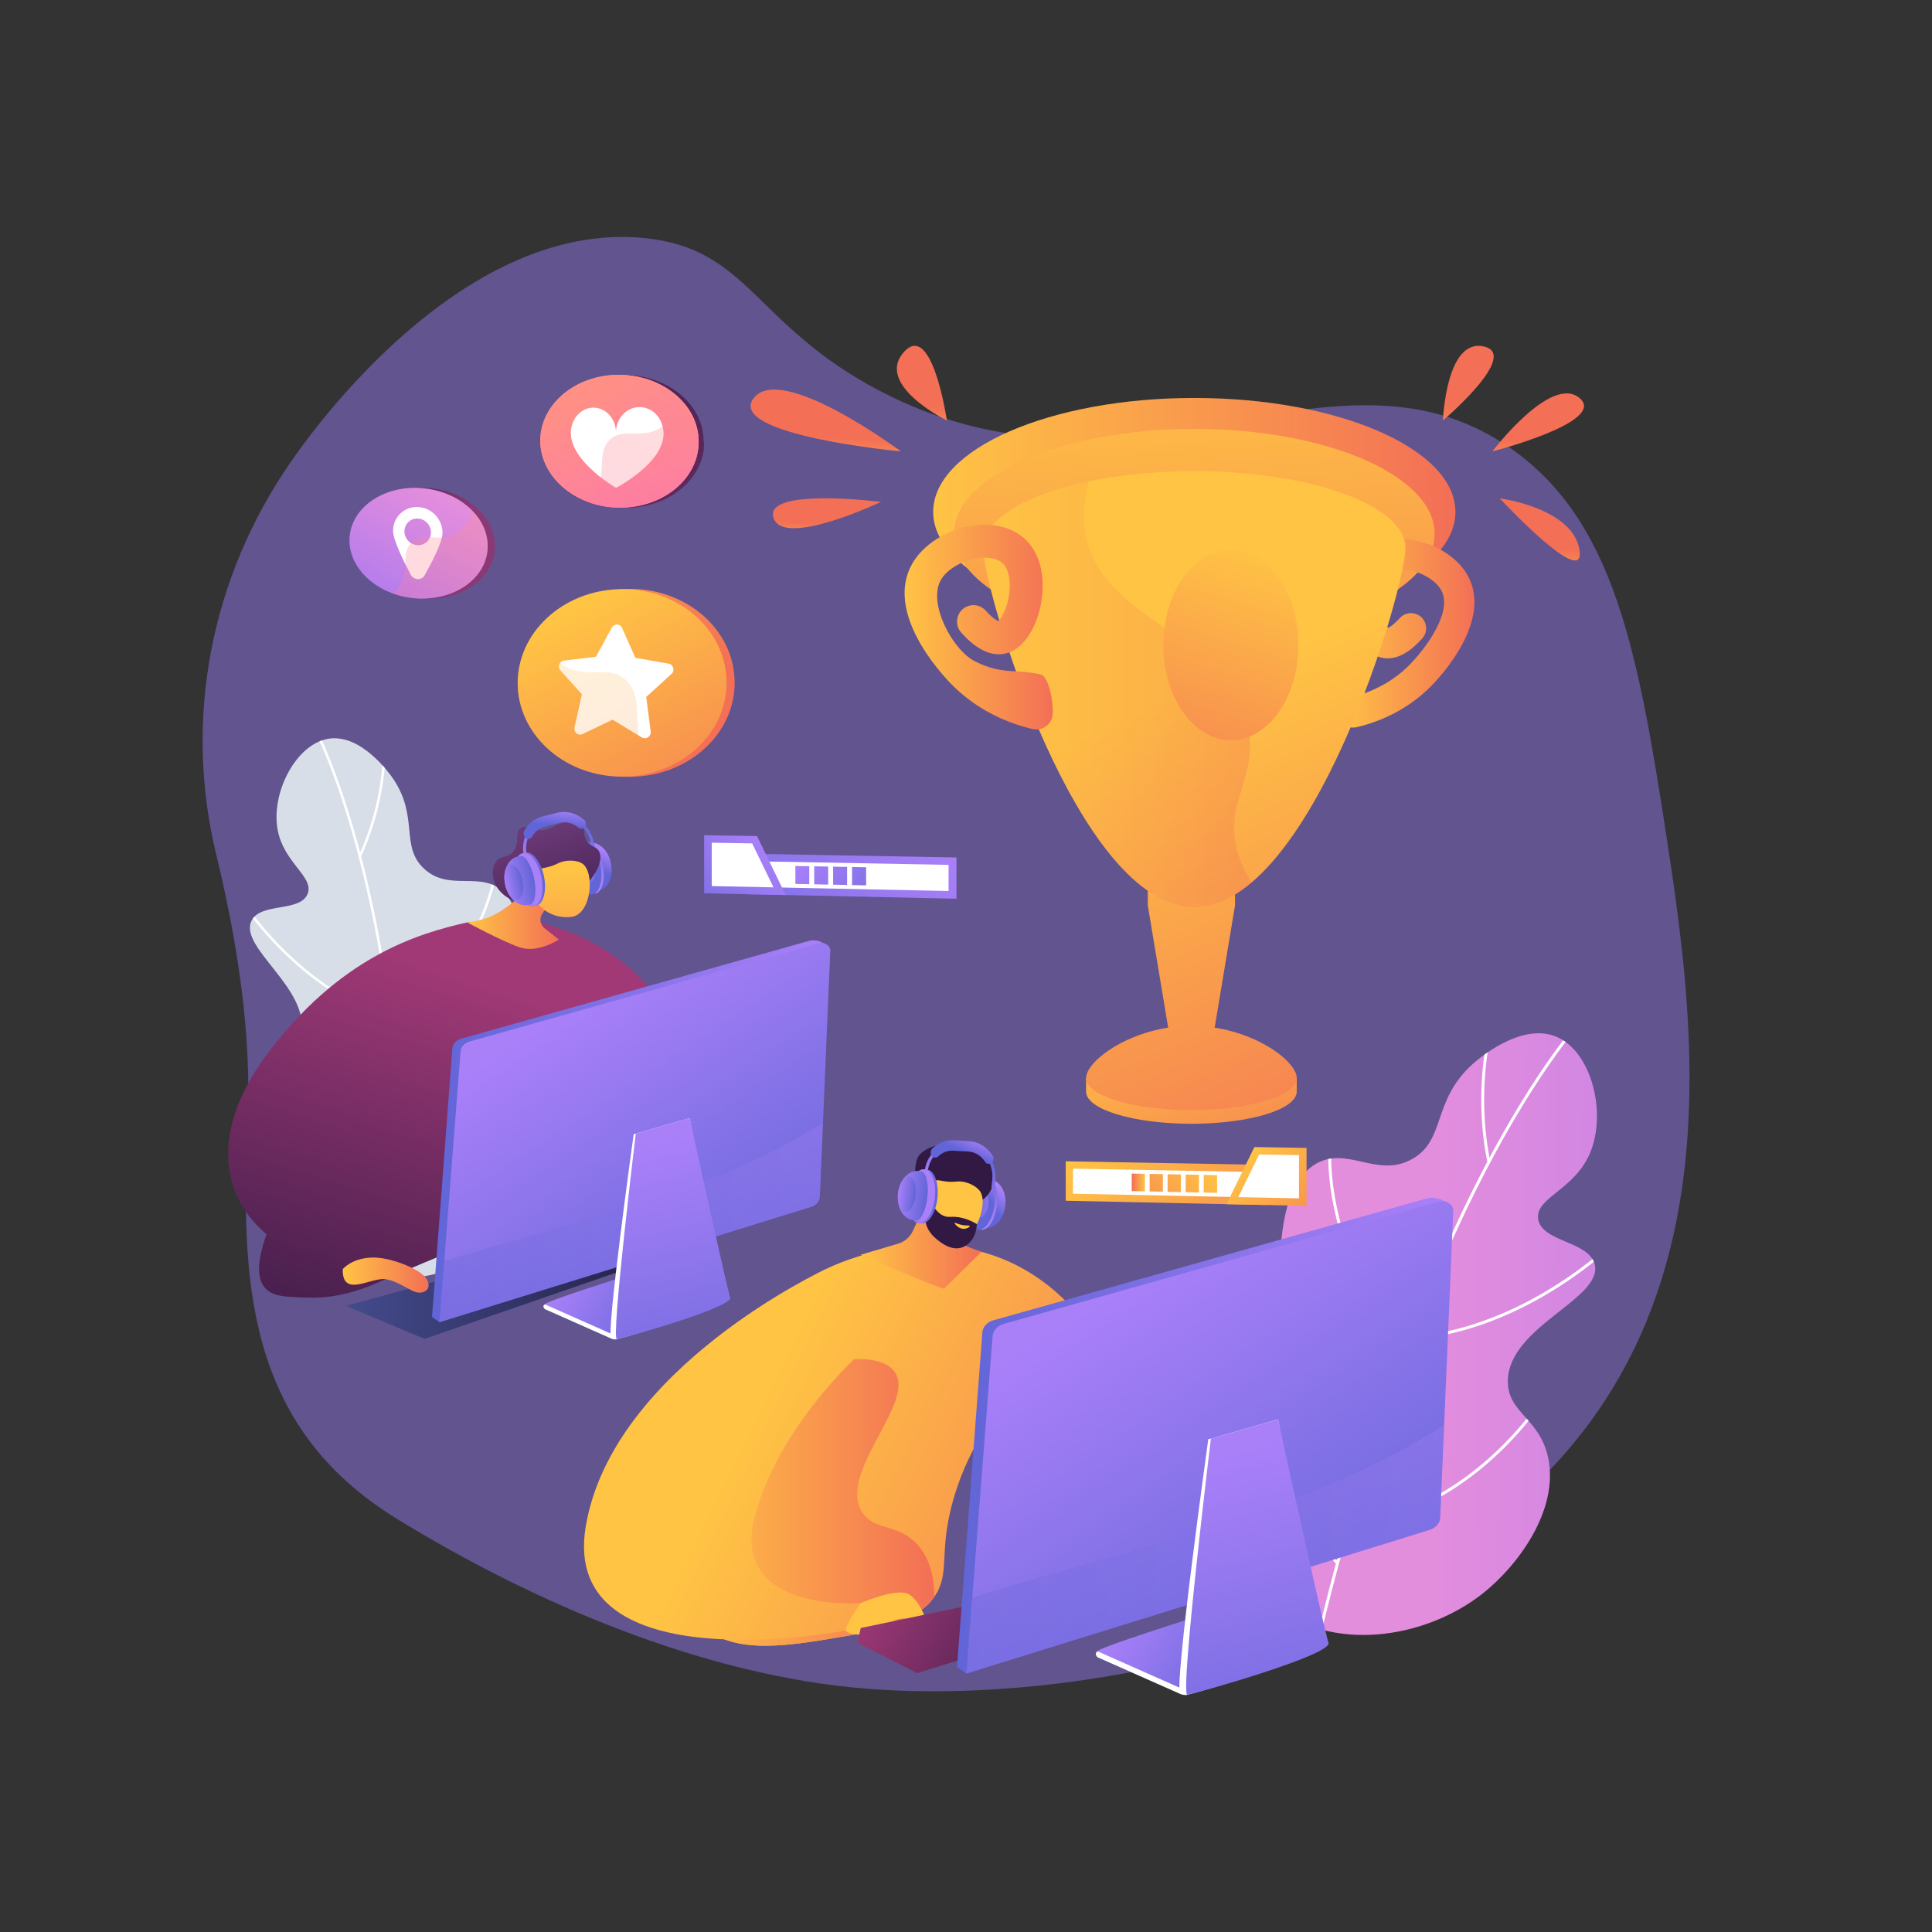 <?xml version="1.0" encoding="utf-8"?>
<!-- Generator: Adobe Illustrator 27.5.0, SVG Export Plug-In . SVG Version: 6.00 Build 0)  -->
<svg version="1.1" xmlns="http://www.w3.org/2000/svg" xmlns:xlink="http://www.w3.org/1999/xlink" x="0px" y="0px"
	viewBox="0 0 3710 3710" style="enable-background:new 0 0 3710 3710;" xml:space="preserve">
	<rect x="0" y="0" width="3710" height="3710" fill="#333333" stroke="none"/>
	<g id="Background">
		<g>
			<g>
				<rect style="fill:transparent;" width="3710" height="3710" />
			</g>
		</g>
	</g>
	<g id="Illustration">
		<g>
			<path style="fill:rgba(144,118,237,0.5);" d="M3202.387,1621.157c-56.287-368.424-101.473-623.039-304.729-762.559
			c-342.842-235.337-725.729,146.705-1211.379-109.65c-239.116-126.219-248.078-272.56-450.589-291.984
			C877.404,422.598,583.99,850.177,558.562,886.846c-154.501,222.795-206.11,494.461-143.476,753.46
			c40.679,168.224,68.169,342.328,60.623,515.188c-13.13,300.845-5.575,581.661,286.389,761.078
			c260.688,160.199,588.771,301.488,901.766,326.234c212.708,16.819,451.249-10.397,656.259-65.774
			C3364.909,2894.801,3279.778,2127.72,3202.387,1621.157z" />
			<g>
				<g>
					<defs>
						<path id="SVGID_1_" d="M862.593,2437.512c141.252-55.714,206.846-236.915,162.914-302.043
						c-22.85-33.875-65.875-22.33-84.703-60.689c-20.861-42.5,21.642-77.679,42.04-174.243
						c10.539-49.893,29.651-140.367-14.045-185.757c-43.333-45.013-105.23-0.809-154.53-46.662
						c-46.617-43.357-8.99-99.358-60.196-173.985c-4.763-6.941-59.301-84.4-121.571-75.816
						c-63.263,8.72-112.162,103.167-99.516,174.237c11.489,64.569,70.402,90.865,57.824,123.655
						c-13.861,36.134-89.943,16.036-107.746,51.789c-25.733,51.678,114.455,131.37,94.853,218.664
						c-11.527,51.332-65.168,46.787-93.678,107.883c-36.796,78.852,7.379,183.235,54.347,242.026
						C606.652,2421.772,740.162,2485.803,862.593,2437.512z" />
					</defs>
					<use xlink:href="#SVGID_1_" style="overflow:visible;fill:#D8DEE8;" />
					<clipPath id="SVGID_00000071559051234908932740000000411317573196437919_">
						<use xlink:href="#SVGID_1_" style="overflow:visible;" />
					</clipPath>
					<g style="clip-path:url(#SVGID_00000071559051234908932740000000411317573196437919_);">
						<path style="fill:#FFFFFF;" d="M780.654,2502.112l4.813,0.017c0.679-186.357-9.141-362.038-29.187-522.165
						c-16.041-128.13-38.628-246.65-67.136-352.266c-48.579-179.982-98.253-261.217-98.748-262.016l-4.09,2.537
						c0.492,0.796,49.885,81.638,98.282,261.07C729.26,1794.909,782.189,2080.778,780.654,2502.112z" />
						<path style="fill:#FFFFFF;" d="M693.193,1645.118c62.682-135.361,46.298-263.296,46.125-264.573l-4.769,0.646
						c0.172,1.263,16.345,127.871-45.723,261.905L693.193,1645.118z" />
						<path style="fill:#FFFFFF;" d="M759.616,2002.861c110.772-118.893,158.11-211.331,178.315-267.941
						c22.007-61.661,17.696-94.696,17.502-96.072l-4.767,0.67c0.046,0.329,4.306,33.58-17.449,94.29
						c-20.104,56.095-67.152,147.739-177.123,265.772L759.616,2002.861z" />
						<path style="fill:#FFFFFF;" d="M782.337,2343.982c235.419-159.011,284.232-319.249,284.697-320.848l-4.621-1.345
						c-0.117,0.402-12.895,41.899-55.766,102.944c-37.752,53.752-107.78,134.732-227.003,215.261L782.337,2343.982z" />
						<path style="fill:#FFFFFF;" d="M702.533,1939.856c15.195,6.837,31.015,12.963,47.463,18.184l1.456-4.587
						c-107.47-34.111-188.45-107.525-237.454-163.105c-53.123-60.252-81.123-113.038-81.398-113.563l-4.262,2.239
						c0.28,0.531,28.548,53.828,82.048,114.507C552.306,1841.074,617.462,1901.575,702.533,1939.856z" />
						<path style="fill:#FFFFFF;" d="M752.107,2271.13c8.204,3.692,16.647,7.145,25.352,10.335l1.656-4.519
						c-110.372-40.457-179.642-124.263-218.322-187.445c-41.943-68.512-57.93-128.127-58.087-128.722l-4.655,1.227
						c0.159,0.601,16.328,60.9,58.637,130.008C592.721,2150.873,655.069,2227.464,752.107,2271.13z" />
					</g>
				</g>
			</g>
			<g>
				<g>
					<defs>
						<path id="SVGID_00000053541665306308555500000013870616212192991402_" d="M2449.696,3088.621
						c-145.843-101.536-171.689-325.582-104.097-387.908c35.157-32.418,81.042-7.669,112.828-46.278
						c35.217-42.776-3.703-94.3-0.897-209.772c1.449-59.662,4.079-167.852,66.08-207.763
						c61.486-39.579,120.059,27.452,188.568-11.476c64.78-36.808,37.028-110.73,115.465-181.914
						c7.296-6.621,90.292-80.13,158.894-53.565c69.697,26.988,99.919,147.734,66.355,225.263
						c-30.494,70.437-104.677,84.5-99.194,125.234c6.043,44.888,98.108,42.514,108.744,88.031
						c15.373,65.792-165.768,118.75-166.982,223.451c-0.713,61.568,61.602,70.855,77.597,148.121
						c20.645,99.722-57.809,206.688-127.15,260.979C2745.419,3139.704,2576.107,3176.627,2449.696,3088.621z" />
					</defs>

					<linearGradient id="SVGID_00000069389113945205097830000003303579913742685099_"
						gradientUnits="userSpaceOnUse" x1="2743.861" y1="2561.461" x2="4197.149" y2="2576.405">
						<stop offset="0.004" style="stop-color:#E38DDD" />
						<stop offset="1" style="stop-color:#9571F6" />
					</linearGradient>

					<use xlink:href="#SVGID_00000053541665306308555500000013870616212192991402_"
						style="overflow:visible;fill:url(#SVGID_00000069389113945205097830000003303579913742685099_);" />
					<clipPath id="SVGID_00000130630614311707934310000013401765492182241964_">
						<use xlink:href="#SVGID_00000053541665306308555500000013870616212192991402_"
							style="overflow:visible;" />
					</clipPath>
					<g style="clip-path:url(#SVGID_00000130630614311707934310000013401765492182241964_);">
						<path style="fill:#FFFFFF;" d="M2525.594,3184.283l-5.486-1.278c49.474-212.416,108.025-409.843,174.029-586.799
						c52.816-141.596,110.496-270.483,171.438-383.078c103.853-191.874,182.327-270.996,183.106-271.773l3.974,3.992
						c-0.775,0.773-78.824,79.523-182.321,270.821C2774.805,2392.741,2637.449,2704.032,2525.594,3184.283z" />
						<path style="fill:#FFFFFF;" d="M2856.268,2231.875c-34.889-171.057,18.265-312.339,18.807-313.746l5.257,2.021
						c-0.536,1.393-53.092,141.22-18.544,310.599L2856.268,2231.875z" />
						<path style="fill:#FFFFFF;" d="M2684.165,2621.382c-94.096-165.269-123.084-283.306-130.831-353.224
						c-8.437-76.157,5.38-112.616,5.971-114.131l5.248,2.048c-0.141,0.362-13.958,37.082-5.551,112.087
						c7.771,69.304,36.642,186.359,130.057,350.432L2684.165,2621.382z" />
						<path style="fill:#FFFFFF;" d="M2566.314,3003.744c-225.234-244.566-237.62-440.214-237.719-442.161l5.626-0.285
						c0.025,0.489,3.388,51.194,35.753,132.274c28.501,71.395,86.418,182.5,200.482,306.357L2566.314,3003.744z" />
						<path style="fill:#FFFFFF;" d="M2766.162,2565.021c-19.148,3.69-38.817,6.401-58.956,7.911l-0.421-5.617
						c131.59-9.871,243.609-71.644,314.403-121.728c76.745-54.294,122.865-106.861,123.32-107.385l4.25,3.699
						c-0.462,0.53-47.025,53.604-124.315,108.285C2963.883,2493.027,2873.367,2544.361,2766.162,2565.021z" />
						<path style="fill:#FFFFFF;" d="M2620.384,2928.926c-10.338,1.992-20.885,3.648-31.658,4.935l-0.667-5.593
						c136.605-16.316,238.09-93.081,299.177-154.607c66.24-66.716,100.521-130.299,100.859-130.933l4.97,2.652
						c-0.343,0.641-35.015,64.953-101.832,132.25C2834.326,2834.946,2742.67,2905.361,2620.384,2928.926z" />
					</g>
				</g>
			</g>
			<g>
				<g>

					<linearGradient id="SVGID_00000024717445775541443080000003868329812233973139_"
						gradientUnits="userSpaceOnUse" x1="1464.191" y1="2688.199" x2="2356.905" y2="3122.81">
						<stop offset="0" style="stop-color:#FFC444" />
						<stop offset="0.996" style="stop-color:#F36F56" />
					</linearGradient>
					<path style="fill:url(#SVGID_00000024717445775541443080000003868329812233973139_);" d="M2004.9,3069.642
					c35.031-24.341,109.354-83.583,142.423-185.003c52.421-160.767-23.395-352.144-171.789-441.951
					c-175.875-106.439-366.057-17.163-389.094-5.873c-131.573,64.483-186.592,178.577-217.305,242.266
					c-53.933,111.841-128.199,351.647-19.088,444.888c63.862,54.572,164.791,36.936,283.406,16.209
					c120.014-20.971,150.794-59.865,158.545-70.536c29.477-40.584,15.671-71.979,27.787-142.476
					c19.611-114.11,91.565-240.052,146.247-236.054c44.546,3.257,76.689,92.679,82.529,154.043
					c9.958,104.626-51.409,181.69-67.756,201.01C1988.837,3053.991,1996.869,3061.817,2004.9,3069.642z" />

					<linearGradient id="SVGID_00000136394510640439672260000003284074533744390552_"
						gradientUnits="userSpaceOnUse" x1="1308.924" y1="2885.051" x2="1794.207" y2="2885.051">
						<stop offset="0" style="stop-color:#FFC444" />
						<stop offset="0.996" style="stop-color:#F36F56" />
					</linearGradient>
					<path style="fill:url(#SVGID_00000136394510640439672260000003284074533744390552_);" d="M1655.449,2903.727
					c-47.808-75.639,103.06-209.325,63.136-268.695c-28.174-41.896-138.199-27.219-212.9,11.746
					c-134.775,70.301-170.624,228.037-183.535,284.846c-10.755,47.322-14.096,92.111-13.041,132.929
					c8.952,23.183,22.255,43.449,40.938,59.415c63.862,54.572,164.791,36.936,283.406,16.209
					c120.014-20.971,150.794-59.865,158.545-70.536c0.771-1.061,1.495-2.113,2.208-3.162c-0.292-39.498-9.36-76.386-34.51-102.554
					C1722.311,2925.029,1678.221,2939.754,1655.449,2903.727z" />

					<linearGradient id="SVGID_00000162317440905287922790000016595010139824400272_"
						gradientUnits="userSpaceOnUse" x1="1418.164" y1="2782.741" x2="2310.876" y2="3217.351">
						<stop offset="0" style="stop-color:#FFC444" />
						<stop offset="0.996" style="stop-color:#F36F56" />
					</linearGradient>
					<path style="fill:url(#SVGID_00000162317440905287922790000016595010139824400272_);" d="M1652.826,3078.378
					c0,0-254.325,20.099-202.936-168.31c51.39-188.408,224.361-331.854,224.361-331.854l-87.812-141.4
					c0,0-410.953,189.405-461.691,494.808c-50.738,305.403,499.74,199.332,499.74,199.332L1652.826,3078.378z" />

					<linearGradient id="SVGID_00000067956382513815383510000001604550733233537199_"
						gradientUnits="userSpaceOnUse" x1="1772.912" y1="3098.537" x2="1774.38" y2="3098.537">
						<stop offset="0" style="stop-color:#FFC444" />
						<stop offset="0.996" style="stop-color:#F36F56" />
					</linearGradient>
					<path style="fill:url(#SVGID_00000067956382513815383510000001604550733233537199_);" d="M1783.627,3124.499
					c0,0-15.458-51.724-39.516-63.568c-24.058-11.845-91.285,17.448-91.285,17.448s-30.159,42.106-28.336,52.576
					c1.822,10.47,56.032,12.905,75.048-6.456c19.016-19.361,45.048-22.035,56.274-5.41
					C1767.038,3135.714,1783.627,3124.499,1783.627,3124.499z" />

					<linearGradient id="SVGID_00000150080936170325507950000011436852989743744186_"
						gradientUnits="userSpaceOnUse" x1="2083.71" y1="3200.254" x2="1725.45" y2="2974.139">
						<stop offset="0" style="stop-color:#311944" />
						<stop offset="1" style="stop-color:#A03976" />
					</linearGradient>
					<polygon style="fill:url(#SVGID_00000150080936170325507950000011436852989743744186_);" points="1646.699,3154.751 
					1761.186,3212.797 2210.656,3072.562 2209.45,3049.299 2067.95,3039.706 1652.826,3126.251 				" />

					<linearGradient id="SVGID_00000183951367100947074290000006361805011118841515_"
						gradientUnits="userSpaceOnUse" x1="1652.826" y1="2390.959" x2="1884.666" y2="2390.959">
						<stop offset="0" style="stop-color:#FFC444" />
						<stop offset="0.996" style="stop-color:#F36F56" />
					</linearGradient>
					<path style="fill:url(#SVGID_00000183951367100947074290000006361805011118841515_);" d="M1779.224,2307.326l-26.368,56.594
					c-5.458,11.713-15.671,20.528-28.056,24.214l-71.973,21.42c0,0,157.315,67.883,160.235,64.946s71.604-70.695,71.604-70.695
					l-23.53-8.551c-14.223-5.169-24.027-18.279-24.965-33.382l-2.701-43.504L1779.224,2307.326z" />
					<g>
						<g>

							<linearGradient id="SVGID_00000145035792491174310660000005636640490514997423_"
								gradientUnits="userSpaceOnUse" x1="2410.093" y1="2140.856" x2="2387.352"
								y2="2173.29"
								gradientTransform="matrix(0.994 0.106 -0.106 0.994 -246.646 -99.29)">
								<stop offset="0" style="stop-color:#AA80F9" />
								<stop offset="0.996" style="stop-color:#6165D7" />
							</linearGradient>
							<path style="fill:url(#SVGID_00000145035792491174310660000005636640490514997423_);" d="M1896.756,2264.227l4.572,0.489
							c18.825,2.012,31.884,24.238,29.169,49.644l-0.152,1.426c-2.715,25.406-20.176,44.371-39.001,42.359l-4.572-0.489
							c-9.496-1.015-14.959-22.752-12.202-48.552C1877.326,2283.304,1887.26,2263.212,1896.756,2264.227z" />

							<linearGradient id="SVGID_00000028303705750295500070000003645075472455430042_"
								gradientUnits="userSpaceOnUse" x1="2368.721" y1="2192.242" x2="2412.773"
								y2="2101.692"
								gradientTransform="matrix(0.994 0.106 -0.106 0.994 -246.646 -99.29)">
								<stop offset="0" style="stop-color:#AA80F9" />
								<stop offset="0.996" style="stop-color:#6165D7" />
							</linearGradient>
							<path style="fill:url(#SVGID_00000028303705750295500070000003645075472455430042_);" d="M1863.841,2307.957
							c-3.018,28.239,5.537,52.307,19.564,53.806c14.028,1.499,28.217-20.138,31.234-48.377
							c3.018-28.239-6.278-52.386-20.306-53.885C1880.306,2258.002,1866.859,2279.718,1863.841,2307.957z" />

							<linearGradient id="SVGID_00000001655602071624923990000004407032842781953195_"
								gradientUnits="userSpaceOnUse" x1="2400.879" y1="2154.89" x2="2408.356"
								y2="2150.228"
								gradientTransform="matrix(0.994 0.106 -0.106 0.994 -246.646 -99.29)">
								<stop offset="0" style="stop-color:#444B8C" />
								<stop offset="0.996" style="stop-color:#3E4177" />
							</linearGradient>
							<polygon style="fill:url(#SVGID_00000001655602071624923990000004407032842781953195_);"
								points="1884.138,2361.841 
							1878.782,2361.269 1889.71,2259.007 1895.067,2259.579 						" />

							<linearGradient id="SVGID_00000042724286450076140090000002491205912579057795_"
								gradientUnits="userSpaceOnUse" x1="2407.696" y1="2130.624" x2="2384.831"
								y2="2157.714"
								gradientTransform="matrix(0.994 0.106 -0.106 0.994 -246.646 -99.29)">
								<stop offset="0" style="stop-color:#AA80F9" />
								<stop offset="0.996" style="stop-color:#6165D7" />
							</linearGradient>
							<path style="fill:url(#SVGID_00000042724286450076140090000002491205912579057795_);" d="M1858.847,2307.423
							c-3.018,28.239,5.907,52.346,19.935,53.845c14.028,1.499,27.846-20.178,30.864-48.417
							c3.018-28.239-5.907-52.346-19.935-53.845C1875.683,2257.507,1861.865,2279.184,1858.847,2307.423z" />

							<linearGradient id="SVGID_00000121259430916436668880000013178630899193537697_"
								gradientUnits="userSpaceOnUse" x1="2361.14" y1="2169.327" x2="2388.919"
								y2="2169.327"
								gradientTransform="matrix(0.994 0.106 -0.106 0.994 -246.646 -99.29)">
								<stop offset="0.004" style="stop-color:#6165D7" />
								<stop offset="1" style="stop-color:#AA80F9" />
							</linearGradient>
							<path
								style="opacity:0.6;fill:url(#SVGID_00000121259430916436668880000013178630899193537697_);"
								d="M1870.436,2308.662
							c-1.641,15.354,3.212,28.462,10.839,29.277c7.627,0.815,15.141-10.971,16.782-26.325c1.641-15.354-3.212-28.462-10.839-29.277
							C1879.59,2281.521,1872.077,2293.307,1870.436,2308.662z" />
						</g>

						<linearGradient id="SVGID_00000057844735254888089020000009001091932831937449_"
							gradientUnits="userSpaceOnUse" x1="5826.977" y1="-400.855" x2="5826.977" y2="-402.323"
							gradientTransform="matrix(-0.95 -0.314 -0.314 0.95 8295.84 1267.506)">
							<stop offset="0" style="stop-color:#311944" />
							<stop offset="1" style="stop-color:#A03976" />
						</linearGradient>
						<path style="fill:url(#SVGID_00000057844735254888089020000009001091932831937449_);" d="M1886.557,2304.046
						c17.706-11.491,27.892-38.978,19.65-61.578c-7.089-19.437-25.561-28.393-36.607-33.753
						c-31.96-15.503-78.324-16.822-102.858,7.734c-14.515,14.533-8.289,57.69-7.6,65.297c0.785,8.604,5.892,13.291,9.52,20.887
						c5.026,10.536,12.833,27.227,25.419,54.991c3.592-5.562,8.47-12.293,14.929-19.173c2.487-2.65,12.363-12.942,24.459-20.082
						C1857.734,2304.03,1869.796,2314.922,1886.557,2304.046z" />

						<linearGradient id="SVGID_00000070087144475456539340000013485973454642177152_"
							gradientUnits="userSpaceOnUse" x1="-4487.931" y1="595.608" x2="-4487.931" y2="594.14"
							gradientTransform="matrix(0.967 0.255 -0.255 0.967 6848.714 842.13)">
							<stop offset="0" style="stop-color:#FFC444" />
							<stop offset="0.996" style="stop-color:#F36F56" />
						</linearGradient>
						<path style="fill:url(#SVGID_00000070087144475456539340000013485973454642177152_);" d="M1772.034,2330.147
						c0,0,9.967,42.58,54.229,55.492c39.751,11.594,74.327-71.347,55.519-98.309c-6.271-8.989-22.057-17.422-36.816-18.554
						c-8.709-0.668-12.501,1.595-26.703,0.227c-13.089-1.255-16.051-3.773-20.696-2.09c-5.807,2.11-12.23,10.066-13.02,37.563
						c-4.924-9.948-12.842-15.928-20.098-15.287c-1.158,0.106-4.408,0.917-6.806,3.054
						C1748.973,2299.971,1753.846,2315.568,1772.034,2330.147z" />

						<linearGradient id="SVGID_00000020399100233592673190000006880457465266498222_"
							gradientUnits="userSpaceOnUse" x1="5819.613" y1="-400.899" x2="5819.613" y2="-402.367"
							gradientTransform="matrix(-0.95 -0.314 -0.314 0.95 8295.84 1267.506)">
							<stop offset="0" style="stop-color:#311944" />
							<stop offset="1" style="stop-color:#A03976" />
						</linearGradient>
						<path style="fill:url(#SVGID_00000020399100233592673190000006880457465266498222_);" d="M1797.529,2261.216
						c1.41,2.028-6.605,6.79-10.286,16.268c-7.145,18.384,4.658,47.767,23.813,56.787c11.338,5.336,16.892-0.384,36.969,4.592
						c12.447,3.085,21.96,8.174,27.812,11.779c-0.859,22.739-13.557,41.133-30.888,45.526c-18.633,4.724-35.889-8.466-43.097-13.976
						c-4.818-3.684-20.264-15.445-24.072-34.173c-3.965-19.509,8.564-25.903,1.444-40.692c-3.59-7.456-9.94-12.405-13.306-25.55
						c-0.913-3.57-1.311-6.582-1.501-8.578C1777.892,2266.44,1795.487,2258.278,1797.529,2261.216z" />

						<linearGradient id="SVGID_00000010275635256471883900000017260555851915409564_"
							gradientUnits="userSpaceOnUse" x1="5782.231" y1="-400.748" x2="5782.231" y2="-402.217"
							gradientTransform="matrix(-0.95 -0.314 -0.314 0.95 8295.84 1267.506)">
							<stop offset="0" style="stop-color:#FFC444" />
							<stop offset="1" style="stop-color:#F36F56" />
						</linearGradient>
						<path style="fill:url(#SVGID_00000010275635256471883900000017260555851915409564_);" d="M1859.106,2353.165
						c0,0-9.859,1.249-24.109-4.771c-0.691-0.293-1.539-0.372-1.749-0.048c-0.787,1.219,6.487,10.578,15.866,11.323
						c6.665,0.525,13.317-3.38,12.981-5.105C1861.951,2353.837,1860.544,2353.42,1859.106,2353.165z" />
						<g>

							<linearGradient id="SVGID_00000168816415982613822700000016163755201826416541_"
								gradientUnits="userSpaceOnUse" x1="2250.04" y1="1840.761" x2="2292.749"
								y2="1752.969" gradientTransform="matrix(1.03 0.11 -0.117 1.091 -281.232 40.121)">
								<stop offset="0" style="stop-color:#AA80F9" />
								<stop offset="0.996" style="stop-color:#6165D7" />
							</linearGradient>
							<path style="fill:url(#SVGID_00000168816415982613822700000016163755201826416541_);"
								d="M1779.432,2267.476l-5.809-0.677
							l2.053-17.958c3.54-30.967,27.759-54.032,55.138-52.51l29.308,1.629c15.324,0.852,29.125,8.571,38.869,21.735
							c9.744,13.164,14.089,29.966,12.235,47.31l-1.535,14.363l-5.816-0.622l1.535-14.362c1.659-15.521-2.23-30.558-10.95-42.338
							c-8.72-11.781-21.078-18.688-34.784-19.451l-29.308-1.629c-24.272-1.349-45.744,19.099-48.882,46.553L1779.432,2267.476z" />
							<g>

								<linearGradient id="SVGID_00000160190380724493956030000012026107305733046157_"
									gradientUnits="userSpaceOnUse" x1="2278.992" y1="1731.241" x2="2269.79"
									y2="1761.787"
									gradientTransform="matrix(1.03 0.11 -0.117 1.091 -281.232 40.121)">
									<stop offset="0" style="stop-color:#AA80F9" />
									<stop offset="0.996" style="stop-color:#6165D7" />
								</linearGradient>
								<path style="fill:url(#SVGID_00000160190380724493956030000012026107305733046157_);" d="M1897.843,2234.945
								c-2.365-0.253-4.605-1.591-6.097-3.916c-7.61-11.858-19.465-19.074-32.516-19.801l-29.308-1.63
								c-10.236-0.569-20.259,3.295-28.224,10.88c-3.766,3.586-9.3,3.111-12.362-1.063c-3.062-4.173-2.491-10.463,1.274-14.049
								c11.471-10.925,25.907-16.49,40.648-15.67l29.308,1.629c18.27,1.014,34.844,11.11,45.488,27.696
								c2.818,4.391,1.9,10.638-2.052,13.954C1902.144,2234.537,1899.944,2235.169,1897.843,2234.945z" />

								<linearGradient id="SVGID_00000027563764762470234810000004105320260459954309_"
									gradientUnits="userSpaceOnUse" x1="2279.036" y1="1731.096" x2="2269.81"
									y2="1761.718"
									gradientTransform="matrix(1.03 0.11 -0.117 1.091 -281.232 40.121)">
									<stop offset="0" style="stop-color:#AA80F9" />
									<stop offset="0.996" style="stop-color:#6165D7" />
								</linearGradient>
								<path
									style="opacity:0.3;fill:url(#SVGID_00000027563764762470234810000004105320260459954309_);"
									d="M1887.71,2213.464
								c-20.683-9.383-20.101-15.915-31.254-17.608c-20.853-3.167-31.71,18.325-51.8,13.191c-4.709-1.203-8.571-3.525-11.57-5.912
								c-0.839,0.718-1.666,1.46-2.477,2.232c-3.766,3.586-4.336,9.876-1.274,14.049c3.062,4.173,8.597,4.649,12.362,1.063
								c7.965-7.585,17.988-11.449,28.224-10.88l29.308,1.63c13.051,0.727,24.906,7.943,32.516,19.801
								c1.492,2.325,3.732,3.663,6.097,3.916c2.101,0.224,4.301-0.408,6.16-1.969c3.581-3.005,4.672-8.419,2.746-12.676
								C1901.16,2218.793,1894.683,2216.628,1887.71,2213.464z" />
							</g>
						</g>
						<g>
							<g>

								<linearGradient id="SVGID_00000101816345220310086230000008355915586721582505_"
									gradientUnits="userSpaceOnUse" x1="2238.732" y1="2168.484" x2="2290.385"
									y2="2168.484"
									gradientTransform="matrix(0.994 0.106 -0.106 0.994 -246.646 -99.29)">
									<stop offset="0" style="stop-color:#AA80F9" />
									<stop offset="0.996" style="stop-color:#6165D7" />
								</linearGradient>
								<path style="fill:url(#SVGID_00000101816345220310086230000008355915586721582505_);" d="M1800.174,2300.301
								c-3.051,28.55-17.021,50.466-31.203,48.95c-14.182-1.516-23.206-25.889-20.155-54.439
								c3.051-28.55,17.021-50.466,31.203-48.951C1794.201,2247.377,1803.225,2271.75,1800.174,2300.301z" />

								<linearGradient id="SVGID_00000083808916263962076580000010699194820825567412_"
									gradientUnits="userSpaceOnUse" x1="2243.719" y1="2177.655" x2="2202.26"
									y2="2201.776"
									gradientTransform="matrix(0.994 0.106 -0.106 0.994 -246.646 -99.29)">
									<stop offset="0" style="stop-color:#AA80F9" />
									<stop offset="0.996" style="stop-color:#6165D7" />
								</linearGradient>
								<path style="fill:url(#SVGID_00000083808916263962076580000010699194820825567412_);" d="M1795.125,2299.761
								c-3.051,28.55-17.021,50.466-31.204,48.95c-14.182-1.515-23.206-25.888-20.155-54.439
								c3.051-28.55,17.021-50.466,31.204-48.95C1789.152,2246.838,1798.175,2271.211,1795.125,2299.761z" />

								<linearGradient id="SVGID_00000059289578976291072610000006862420841885265047_"
									gradientUnits="userSpaceOnUse" x1="2214.252" y1="2168.485" x2="2271.042"
									y2="2168.485"
									gradientTransform="matrix(0.994 0.106 -0.106 0.994 -246.646 -99.29)">
									<stop offset="0" style="stop-color:#AA80F9" />
									<stop offset="0.996" style="stop-color:#6165D7" />
								</linearGradient>
								<path style="fill:url(#SVGID_00000059289578976291072610000006862420841885265047_);" d="M1768.605,2249.158l-4.622-0.494
								c-19.032-2.034-36.686,17.14-39.431,42.826l-0.154,1.442c-2.745,25.686,10.459,48.157,29.491,50.191l4.622,0.494
								c9.601,1.026,19.644-19.288,22.431-45.372C1783.729,2272.162,1778.206,2250.185,1768.605,2249.158z" />
							</g>

							<linearGradient id="SVGID_00000183932719802085847330000007394544155707433648_"
								gradientUnits="userSpaceOnUse" x1="2214.252" y1="2167.757" x2="2248.403"
								y2="2167.757"
								gradientTransform="matrix(0.994 0.106 -0.106 0.994 -246.646 -99.29)">
								<stop offset="0" style="stop-color:#AA80F9" />
								<stop offset="0.996" style="stop-color:#6165D7" />
							</linearGradient>
							<path style="fill:url(#SVGID_00000183932719802085847330000007394544155707433648_);" d="M1758.509,2295.115
							c-2.012,18.827-11.245,33.278-20.621,32.276c-9.377-1.002-15.347-17.077-13.335-35.905
							c2.012-18.828,11.244-33.278,20.621-32.276C1754.55,2260.213,1760.521,2276.288,1758.509,2295.115z" />
						</g>
					</g>
				</g>
				<g>

					<linearGradient id="SVGID_00000116221207813576169880000001054165938850785956_"
						gradientUnits="userSpaceOnUse" x1="664.067" y1="2482.198" x2="1202.412" y2="2482.198">
						<stop offset="0" style="stop-color:#444B8C" />
						<stop offset="0.996" style="stop-color:#26264F" />
					</linearGradient>
					<polygon style="fill:url(#SVGID_00000116221207813576169880000001054165938850785956_);" points="664.067,2507.613 
					1083.929,2393.408 1202.412,2417.9 1202.412,2437.154 815.3,2570.989 				" />

					<linearGradient id="SVGID_00000041276573967193026700000010614943133015870872_"
						gradientUnits="userSpaceOnUse" x1="748.653" y1="2747.795" x2="1012.929" y2="1919.728">
						<stop offset="0" style="stop-color:#311944" />
						<stop offset="1" style="stop-color:#A03976" />
					</linearGradient>
					<path style="fill:url(#SVGID_00000041276573967193026700000010614943133015870872_);" d="M740.418,2456.463
					c-35.835,15.663-84.359,37.204-149.764,35.239c-41.645-1.251-64.395-1.935-79.287-16.151
					c-49.599-47.348,36.7-202.555,211.322-511.035c55.844-98.654,92.557-158.062,166.225-185.952
					c83.638-31.665,164.073-3.461,193.613,6.897c20.843,7.309,190.122,69.721,221.71,230.52
					c25.814,131.402-50.702,275.665-190.876,343.577c-8.321-11.746-16.64-23.492-24.961-35.239
					c12.827-20.647,37.471-66.687,38.175-129.208c0.754-67.01-26.066-146.321-48.453-145.359
					c-35.683,1.534,6.358,204.155-115.994,312.743C942.324,2380.069,954.696,2362.804,740.418,2456.463z" />

					<linearGradient id="SVGID_00000152223637676011897230000003235475653882835843_"
						gradientUnits="userSpaceOnUse" x1="738.784" y1="2744.645" x2="1003.059" y2="1916.579">
						<stop offset="0" style="stop-color:#311944" />
						<stop offset="1" style="stop-color:#A03976" />
					</linearGradient>
					<path style="opacity:0.3;fill:url(#SVGID_00000152223637676011897230000003235475653882835843_);" d="M1241.1,2112.886
					c-7.693-53.659-31.613-220.522-135.081-261.354c-81.13-32.016-161.372,33.102-199.686-7.341
					c-15.503-16.364-16.781-42.241-13.067-67.183c-1.451,0.514-2.9,1.004-4.353,1.554c-73.668,27.891-110.38,87.298-166.225,185.952
					c-174.622,308.481-260.921,463.688-211.322,511.035c14.892,14.216,37.642,14.9,79.287,16.151
					c65.406,1.966,113.929-19.575,149.764-35.239c214.278-93.659,201.907-76.394,221.71-93.97
					c122.352-108.588,80.311-311.209,115.994-312.743c22.387-0.962,49.207,78.35,48.453,145.359
					c-0.704,62.522-25.348,108.561-38.175,129.208c8.321,11.746,16.64,23.492,24.961,35.239
					c51.969-25.178,95.163-60.867,127.661-102.488C1247.048,2214.525,1248.686,2165.797,1241.1,2112.886z" />

					<linearGradient id="SVGID_00000100362240352493786470000005931723502237992351_"
						gradientUnits="userSpaceOnUse" x1="463.02" y1="2656.637" x2="727.295" y2="1828.572">
						<stop offset="0" style="stop-color:#311944" />
						<stop offset="1" style="stop-color:#A03976" />
					</linearGradient>
					<path style="fill:url(#SVGID_00000100362240352493786470000005931723502237992351_);" d="M658.194,2437.154l28.135-11.639
					c0,0-157.343-159.288,137.78-484.097c0,0,145.374-186.256,73.05-170.09c-93.695,20.943-246.914,65.737-388.299,258.708
					C367.475,2223.007,448.568,2391.879,658.194,2437.154z" />

					<linearGradient id="SVGID_00000004529627733071115870000000602864792331036578_"
						gradientUnits="userSpaceOnUse" x1="658.166" y1="2448.505" x2="823.077" y2="2448.505">
						<stop offset="0" style="stop-color:#FFC444" />
						<stop offset="0.996" style="stop-color:#F36F56" />
					</linearGradient>
					<path style="fill:url(#SVGID_00000004529627733071115870000000602864792331036578_);" d="M658.194,2437.154
					c0,0,15.579-19.659,52.572-22.199c36.993-2.54,95.85,22.04,107.47,39.647c11.62,17.606,0.533,28.372-14.416,27.597
					c-14.949-0.775-35.505-21.331-63.402-25.736C712.521,2452.058,656.726,2493.569,658.194,2437.154z" />

					<linearGradient id="SVGID_00000175318200149118855730000007044161661185030029_"
						gradientUnits="userSpaceOnUse" x1="897.16" y1="1756.627" x2="1073.348" y2="1756.627">
						<stop offset="0" style="stop-color:#FFC444" />
						<stop offset="0.996" style="stop-color:#F36F56" />
					</linearGradient>
					<path style="fill:url(#SVGID_00000175318200149118855730000007044161661185030029_);" d="M1045.719,1782.58
					c-8.737-6.859-10.555-19.367-4.131-28.429l18.911-26.682l-19.727-36.466l-69.419,51.965
					c-18.43,13.795-39.939,22.898-62.673,26.522l-11.52,1.837c0,0,66.868,36.281,101.156,47.965
					c34.288,11.684,75.031-15.024,75.031-15.024L1045.719,1782.58z" />
					<g>
						<g>

							<linearGradient id="SVGID_00000015327279627633550350000001331212483101450128_"
								gradientUnits="userSpaceOnUse" x1="494.226" y1="1699.457" x2="471.485" y2="1731.892"
								gradientTransform="matrix(0.98 -0.199 0.199 0.98 333.382 65.284)">
								<stop offset="0" style="stop-color:#AA80F9" />
								<stop offset="0.996" style="stop-color:#6165D7" />
							</linearGradient>
							<path style="fill:url(#SVGID_00000015327279627633550350000001331212483101450128_);" d="M1125.737,1619.424l4.506-0.916
							c18.552-3.773,37.719,13.466,42.811,38.504l0.286,1.405c5.092,25.038-5.82,48.394-24.372,52.166l-4.506,0.917
							c-9.359,1.903-21.137-17.166-26.308-42.592C1112.983,1643.482,1116.378,1621.328,1125.737,1619.424z" />

							<linearGradient id="SVGID_00000092423260421778121140000006205351804052801427_"
								gradientUnits="userSpaceOnUse" x1="452.853" y1="1750.843" x2="496.906" y2="1660.291"
								gradientTransform="matrix(0.98 -0.199 0.199 0.98 333.382 65.284)">
								<stop offset="0" style="stop-color:#AA80F9" />
								<stop offset="0.996" style="stop-color:#6165D7" />
							</linearGradient>
							<path style="fill:url(#SVGID_00000092423260421778121140000006205351804052801427_);" d="M1107.58,1671.059
							c5.66,27.83,21.09,48.186,34.914,45.375c13.825-2.812,20.809-27.725,15.15-55.556c-5.66-27.83-21.82-48.037-35.644-45.226
							C1108.175,1618.463,1101.921,1643.229,1107.58,1671.059z" />

							<linearGradient id="SVGID_00000012463328506736941670000006395915647403355567_"
								gradientUnits="userSpaceOnUse" x1="485.014" y1="1713.488" x2="492.491" y2="1708.826"
								gradientTransform="matrix(0.98 -0.199 0.199 0.98 333.382 65.284)">
								<stop offset="0" style="stop-color:#444B8C" />
								<stop offset="0.996" style="stop-color:#3E4177" />
							</linearGradient>
							<polygon style="fill:url(#SVGID_00000012463328506736941670000006395915647403355567_);"
								points="1143.216,1716.286 
							1137.938,1717.36 1117.443,1616.578 1122.721,1615.505 						" />

							<linearGradient id="SVGID_00000073000681721392209650000005301004181971491714_"
								gradientUnits="userSpaceOnUse" x1="491.829" y1="1689.222" x2="468.963" y2="1716.313"
								gradientTransform="matrix(0.98 -0.199 0.199 0.98 333.382 65.284)">
								<stop offset="0" style="stop-color:#AA80F9" />
								<stop offset="0.996" style="stop-color:#6165D7" />
							</linearGradient>
							<path style="fill:url(#SVGID_00000073000681721392209650000005301004181971491714_);" d="M1102.659,1672.059
							c5.66,27.83,21.454,48.112,35.279,45.3c13.825-2.811,20.444-27.651,14.784-55.481c-5.66-27.83-21.455-48.112-35.279-45.3
							C1103.618,1619.39,1096.999,1644.229,1102.659,1672.059z" />

							<linearGradient id="SVGID_00000145049234858743960600000012128661493957684360_"
								gradientUnits="userSpaceOnUse" x1="445.272" y1="1727.927" x2="473.051" y2="1727.927"
								gradientTransform="matrix(0.98 -0.199 0.199 0.98 333.382 65.284)">
								<stop offset="0.004" style="stop-color:#6165D7" />
								<stop offset="1" style="stop-color:#AA80F9" />
							</linearGradient>
							<path
								style="opacity:0.6;fill:url(#SVGID_00000145049234858743960600000012128661493957684360_);"
								d="M1114.08,1669.737
							c3.077,15.132,11.666,26.16,19.182,24.631c7.517-1.528,11.116-15.035,8.038-30.167c-3.077-15.132-11.665-26.16-19.182-24.631
							C1114.601,1641.099,1111.003,1654.605,1114.08,1669.737z" />
						</g>
						<g>

							<linearGradient id="SVGID_00000037669337488126512080000015867032506015042488_"
								gradientUnits="userSpaceOnUse" x1="1119.662" y1="1841.375" x2="1023.9"
								y2="1598.156">
								<stop offset="0" style="stop-color:#311944" />
								<stop offset="1" style="stop-color:#6B3976" />
							</linearGradient>
							<path style="fill:url(#SVGID_00000037669337488126512080000015867032506015042488_);" d="M1070.404,1730.939
							c-6.652,1.866-20.86,5.3-39.642,5.009c-17.272-0.268-48.749-1.054-69.208-23.091c-3.464-3.732-11.782-12.931-14.225-27.341
							c-0.704-4.149-3.264-19.244,5.139-30.834c9.068-12.507,20.526-6.622,31.568-17.619c15.715-15.652,3.106-38.129,16.151-46.985
							c11.495-7.804,23.131,8.4,48.453,2.937c13.774-2.972,13.718-8.497,32.302-13.214c12.344-3.134,27.878-7.077,36.129,0.474
							c7.964,7.288,0.644,17.506,8.402,32.082c7.804,14.662,19.167,11.753,24.898,22.692c10.614,20.258-13.795,58.013-39.967,77.225
							C1094.312,1724.084,1077.353,1728.99,1070.404,1730.939z" />

							<linearGradient id="SVGID_00000144296256403823984540000014743768930291662997_"
								gradientUnits="userSpaceOnUse" x1="4827.391" y1="-158.164" x2="4823.142" y2="184.133"
								gradientTransform="matrix(0.997 -0.075 0.075 0.997 -3734.966 2194.337)">
								<stop offset="0" style="stop-color:#FFC444" />
								<stop offset="0.996" style="stop-color:#F36F56" />
							</linearGradient>
							<path style="fill:url(#SVGID_00000144296256403823984540000014743768930291662997_);" d="M1030.472,1732.641
							c0,0,21.809,32.83,66.072,28.232c39.552-4.111,46.342-86.487,21.346-102.862c-8.346-5.465-25.184-7.185-38.953-3.057
							c-8.137,2.44-10.926,5.674-24.299,9.426c-12.346,3.467-15.805,2.348-19.559,5.396c-4.697,3.816-8.219,12.836-0.766,36.572
							c-7.477-6.771-16.527-9.11-23.004-6.024c-1.034,0.494-3.783,2.323-5.352,4.987
							C1000.282,1714.953,1009.415,1726.575,1030.472,1732.641z" />
						</g>
						<g>

							<linearGradient id="SVGID_00000007395962471161144940000002407848499185784988_"
								gradientUnits="userSpaceOnUse" x1="399.83" y1="1437.363" x2="442.54" y2="1349.57"
								gradientTransform="matrix(1.015 -0.206 0.219 1.076 341.89 209.53)">
								<stop offset="0" style="stop-color:#AA80F9" />
								<stop offset="0.996" style="stop-color:#6165D7" />
							</linearGradient>
							<path style="fill:url(#SVGID_00000007395962471161144940000002407848499185784988_);"
								d="M1014.883,1657.986l-5.742,1.111
							l-3.472-17.738c-5.986-30.588,10.128-59.896,36.685-66.721l28.429-7.306c14.865-3.82,30.353-0.634,43.621,8.969
							c13.267,9.603,22.488,24.305,25.964,41.398l1.906,9.37l-6.744-3.816l-0.892-4.389c-3.111-15.297-11.363-28.454-23.236-37.048
							c-11.874-8.594-25.741-11.442-39.037-8.027l-28.43,7.306c-23.544,6.051-37.83,32.034-32.523,59.152L1014.883,1657.986z" />
							<g>

								<linearGradient id="SVGID_00000012439789707789379070000011546704578205370270_"
									gradientUnits="userSpaceOnUse" x1="429.657" y1="1328.266" x2="420.453"
									y2="1358.814"
									gradientTransform="matrix(1.015 -0.206 0.219 1.076 341.89 209.53)">
									<stop offset="0" style="stop-color:#AA80F9" />
									<stop offset="0.996" style="stop-color:#6165D7" />
								</linearGradient>
								<path style="fill:url(#SVGID_00000012439789707789379070000011546704578205370270_);" d="M1117.922,1591.184
								c-2.331,0.474-4.871-0.125-6.995-1.89c-10.839-9.003-24.32-12.298-36.981-9.045l-28.43,7.306
								c-9.929,2.552-18.315,9.265-23.615,18.903c-2.505,4.557-7.924,5.776-12.105,2.724c-4.18-3.053-5.538-9.221-3.032-13.777
								c7.632-13.881,19.71-23.549,34.01-27.224l28.429-7.306c17.722-4.556,36.572,0.057,51.732,12.65
								c4.014,3.334,5.026,9.567,2.262,13.922C1121.898,1589.495,1119.992,1590.763,1117.922,1591.184z" />

								<linearGradient id="SVGID_00000179634522700134448010000015185153482565406394_"
									gradientUnits="userSpaceOnUse" x1="429.7" y1="1328.122" x2="420.474"
									y2="1358.745"
									gradientTransform="matrix(1.015 -0.206 0.219 1.076 341.89 209.53)">
									<stop offset="0" style="stop-color:#AA80F9" />
									<stop offset="0.996" style="stop-color:#6165D7" />
								</linearGradient>
								<path
									style="opacity:0.3;fill:url(#SVGID_00000179634522700134448010000015185153482565406394_);"
									d="M1101.769,1573.771
								c-22.551-2.692-23.971-9.094-35.115-7.337c-20.835,3.285-24.687,27.054-45.389,28.232c-4.853,0.277-9.236-0.769-12.816-2.139
								c-0.583,0.938-1.147,1.896-1.686,2.877c-2.505,4.557-1.148,10.725,3.032,13.777c4.18,3.052,9.6,1.833,12.105-2.724
								c5.299-9.638,13.686-16.351,23.615-18.903l28.43-7.306c12.66-3.253,26.141,0.043,36.981,9.045
								c2.125,1.765,4.665,2.364,6.995,1.89c2.071-0.421,3.976-1.689,5.277-3.738c2.506-3.947,1.908-9.437-1.215-12.913
								C1116.201,1574.785,1109.372,1574.679,1101.769,1573.771z" />
							</g>
						</g>
						<g>
							<g>

								<linearGradient id="SVGID_00000173139191091196245130000002469537341093227707_"
									gradientUnits="userSpaceOnUse" x1="322.863" y1="1727.077" x2="374.516"
									y2="1727.077"
									gradientTransform="matrix(0.98 -0.199 0.199 0.98 333.382 65.284)">
									<stop offset="0" style="stop-color:#AA80F9" />
									<stop offset="0.996" style="stop-color:#6165D7" />
								</linearGradient>
								<path style="fill:url(#SVGID_00000173139191091196245130000002469537341093227707_);" d="M1044.577,1683.006
								c5.722,28.137-0.97,53.251-14.947,56.093c-13.977,2.842-29.946-17.663-35.668-45.8c-5.722-28.137,0.97-53.25,14.947-56.093
								C1022.886,1634.364,1038.855,1654.869,1044.577,1683.006z" />

								<linearGradient id="SVGID_00000139281762308468250040000012499336961666720939_"
									gradientUnits="userSpaceOnUse" x1="327.85" y1="1736.247" x2="286.388"
									y2="1760.37"
									gradientTransform="matrix(0.98 -0.199 0.199 0.98 333.382 65.284)">
									<stop offset="0" style="stop-color:#AA80F9" />
									<stop offset="0.996" style="stop-color:#6165D7" />
								</linearGradient>
								<path style="fill:url(#SVGID_00000139281762308468250040000012499336961666720939_);" d="M1039.601,1684.018
								c5.722,28.137-0.97,53.251-14.947,56.093c-13.977,2.842-29.946-17.663-35.668-45.8c-5.722-28.137,0.97-53.25,14.947-56.093
								C1017.91,1635.376,1033.879,1655.881,1039.601,1684.018z" />

								<linearGradient id="SVGID_00000077321589344339994470000001877812313583499909_"
									gradientUnits="userSpaceOnUse" x1="298.383" y1="1727.076" x2="355.174"
									y2="1727.076"
									gradientTransform="matrix(0.98 -0.199 0.199 0.98 333.382 65.284)">
									<stop offset="0" style="stop-color:#AA80F9" />
									<stop offset="0.996" style="stop-color:#6165D7" />
								</linearGradient>
								<path style="fill:url(#SVGID_00000077321589344339994470000001877812313583499909_);" d="M999.026,1643.799l-4.556,0.926
								c-18.757,3.814-29.789,27.428-24.641,52.742l0.289,1.421c5.148,25.314,24.526,42.743,43.283,38.929l4.555-0.927
								c9.462-1.924,12.894-24.323,7.667-50.03C1020.396,1661.154,1008.488,1641.875,999.026,1643.799z" />
							</g>

							<linearGradient id="SVGID_00000073706890122276262250000005053429528703616903_"
								gradientUnits="userSpaceOnUse" x1="298.383" y1="1726.347" x2="332.534" y2="1726.347"
								gradientTransform="matrix(0.98 -0.199 0.199 0.98 333.382 65.284)">
								<stop offset="0" style="stop-color:#AA80F9" />
								<stop offset="0.996" style="stop-color:#6165D7" />
							</linearGradient>
							<path style="fill:url(#SVGID_00000073706890122276262250000005053429528703616903_);" d="M1003.294,1690.657
							c3.773,18.555-0.659,35.12-9.9,37c-9.241,1.879-19.792-11.639-23.565-30.194c-3.773-18.555,0.659-35.12,9.9-36.999
							C988.97,1658.584,999.521,1672.103,1003.294,1690.657z" />
						</g>
					</g>
				</g>
				<g>

					<linearGradient id="SVGID_00000106145754151829915910000014151794440337762482_"
						gradientUnits="userSpaceOnUse" x1="-1024.966" y1="2756.867" x2="-81.753" y2="2756.867"
						gradientTransform="matrix(-1 0 0 1 1755.961 0)">
						<stop offset="0" style="stop-color:#AA80F9" />
						<stop offset="0.996" style="stop-color:#6165D7" />
					</linearGradient>
					<path style="fill:url(#SVGID_00000106145754151829915910000014151794440337762482_);" d="M1837.714,3201.361l48.734-643.069
					c0.771-10.176,9.482-19.664,21.031-22.911l834.12-234.474c7.469-2.101,21.786-0.044,27.47,3.483
					c5.683,3.527,12.131,2.766,11.85,9.325l-34.864,594.283c-0.58,9.884-8.709,19.257-19.839,22.871l-870.579,282.803
					L1837.714,3201.361z" />

					<linearGradient id="SVGID_00000064336978170330147620000003051343562198995889_"
						gradientUnits="userSpaceOnUse" x1="-375.285" y1="2475.188" x2="-862.365" y2="3215.357"
						gradientTransform="matrix(-1 0 0 1 1755.961 0)">
						<stop offset="0" style="stop-color:#AA80F9" />
						<stop offset="0.996" style="stop-color:#6165D7" />
					</linearGradient>
					<path style="fill:url(#SVGID_00000064336978170330147620000003051343562198995889_);"
						d="M1855.637,3213.672l50.502-648.451
					c0.79-10.164,9.495-19.631,21.026-22.871l834.158-234.485c7.469-2.1,15.1-1.272,20.785,2.255
					c5.684,3.526,8.818,9.378,8.539,15.94l-25.112,588.391c-0.432,10.114-8.813,19.756-20.259,23.306L1855.637,3213.672z" />

					<linearGradient id="SVGID_00000018218089185671551420000017922251673884536194_"
						gradientUnits="userSpaceOnUse" x1="-1017.147" y1="2975.336" x2="-99.676" y2="2975.336"
						gradientTransform="matrix(-1 0 0 1 1755.961 0)">
						<stop offset="0" style="stop-color:#AA80F9" />
						<stop offset="0.996" style="stop-color:#6165D7" />
					</linearGradient>
					<path style="opacity:0.3;fill:url(#SVGID_00000018218089185671551420000017922251673884536194_);" d="M1855.637,3213.671
					l889.638-275.913c11.447-3.551,19.828-13.192,20.259-23.306l7.574-177.451c-264.094,168.517-596.622,233.588-906.118,330.905
					L1855.637,3213.671z" />
					<path style="fill:#FFFFFF;" d="M2298.321,3233.419l-31.56,19.599c0,0-149.825-66.442-158.796-70.428
					c-1.426-0.632-7.584-8.303,0-11.46c40.148-16.712,193.344-56.311,193.344-56.311l79.731,37.873L2298.321,3233.419z" />

					<linearGradient id="SVGID_00000056408848547954568340000001430079479274278567_"
						gradientUnits="userSpaceOnUse" x1="-393.409" y1="3099.104" x2="-644.109" y2="3249.525"
						gradientTransform="matrix(-1 0 0 1 1755.961 0)">
						<stop offset="0" style="stop-color:#AA80F9" />
						<stop offset="0.996" style="stop-color:#6165D7" />
					</linearGradient>
					<path style="fill:url(#SVGID_00000056408848547954568340000001430079479274278567_);" d="M2298.321,3221.957l-31.56,19.6
					c0,0-149.825-66.44-158.796-70.427c-8.969-3.987,193.344-67.771,193.344-67.771l79.731,37.872L2298.321,3221.957z" />
					<path style="fill:#FFFFFF;"
						d="M2454.126,2725.473c0,0,75.744,405.293,83.718,427.883c7.36,20.856-207.162,88.5-258.459,101.324
					c-4.266,1.067-10.622-0.801-12.623-1.661c-14.619,1.33,53.486-489.342,53.486-489.342l4.982-0.996L2454.126,2725.473z" />

					<linearGradient id="SVGID_00000023960684836647786920000001171774198265447046_"
						gradientUnits="userSpaceOnUse" x1="-563.642" y1="2791.86" x2="-745.102" y2="3555.906"
						gradientTransform="matrix(-1 0 0 1 1755.961 0)">
						<stop offset="0" style="stop-color:#AA80F9" />
						<stop offset="0.996" style="stop-color:#6165D7" />
					</linearGradient>
					<path style="fill:url(#SVGID_00000023960684836647786920000001171774198265447046_);" d="M2454.126,2725.473
					c0,0,89.032,406.623,97.005,429.213c7.972,22.589-248.491,95.677-271.083,99.663c-14.615,1.328,45.181-491.668,45.181-491.668
					L2454.126,2725.473z" />
				</g>
				<g>
					<g>

						<linearGradient id="SVGID_00000142859286190327623610000007525109697467492992_"
							gradientUnits="userSpaceOnUse" x1="169.355" y1="2172.312" x2="926.382" y2="2172.312"
							gradientTransform="matrix(-1 0 0 1 1755.961 0)">
							<stop offset="0" style="stop-color:#AA80F9" />
							<stop offset="0.996" style="stop-color:#6165D7" />
						</linearGradient>
						<path style="fill:url(#SVGID_00000142859286190327623610000007525109697467492992_);" d="M829.579,2529.065l39.114-516.13
						c0.619-8.167,7.61-15.782,16.879-18.389l669.469-188.19c5.995-1.686,17.486-0.036,22.048,2.796
						c4.561,2.831,9.736,2.22,9.511,7.484l-27.981,476.975c-0.466,7.933-6.99,15.456-15.923,18.356l-698.731,226.979
						L829.579,2529.065z" />

						<linearGradient id="SVGID_00000093883062905756479900000002956715554581075131_"
							gradientUnits="userSpaceOnUse" x1="690.792" y1="1946.235" x2="299.86" y2="2540.299"
							gradientTransform="matrix(-1 0 0 1 1755.961 0)">
							<stop offset="0" style="stop-color:#AA80F9" />
							<stop offset="0.996" style="stop-color:#6165D7" />
						</linearGradient>
						<path style="fill:url(#SVGID_00000093883062905756479900000002956715554581075131_);" d="M843.964,2538.946l40.533-520.45
						c0.634-8.158,7.62-15.756,16.875-18.356l669.499-188.199c5.995-1.686,12.119-1.021,16.682,1.81
						c4.562,2.83,7.078,7.527,6.853,12.794l-20.155,472.245c-0.347,8.118-7.073,15.856-16.26,18.706L843.964,2538.946z" />

						<linearGradient id="SVGID_00000067215743328786076920000012072196608993793932_"
							gradientUnits="userSpaceOnUse" x1="175.63" y1="2347.656" x2="911.997" y2="2347.656"
							gradientTransform="matrix(-1 0 0 1 1755.961 0)">
							<stop offset="0" style="stop-color:#AA80F9" />
							<stop offset="0.996" style="stop-color:#6165D7" />
						</linearGradient>
						<path style="opacity:0.3;fill:url(#SVGID_00000067215743328786076920000012072196608993793932_);"
							d="M843.964,2538.945
						l714.028-221.449c9.187-2.85,15.914-10.588,16.26-18.706l6.079-142.423c-211.963,135.252-478.852,187.479-727.255,265.586
						L843.964,2538.945z" />
						<path style="fill:#FFFFFF;"
							d="M1199.265,2554.795l-25.33,15.73c0,0-120.251-53.327-127.451-56.526
						c-1.144-0.507-6.087-6.664,0-9.198c32.223-13.413,155.179-45.195,155.179-45.195l63.993,30.396L1199.265,2554.795z" />

						<linearGradient id="SVGID_00000060735966062252302510000008657915928201366183_"
							gradientUnits="userSpaceOnUse" x1="676.246" y1="2446.994" x2="475.032" y2="2567.722"
							gradientTransform="matrix(-1 0 0 1 1755.961 0)">
							<stop offset="0" style="stop-color:#AA80F9" />
							<stop offset="0.996" style="stop-color:#6165D7" />
						</linearGradient>
						<path style="fill:url(#SVGID_00000060735966062252302510000008657915928201366183_);" d="M1199.265,2545.595l-25.33,15.731
						c0,0-120.251-53.325-127.451-56.525c-7.199-3.2,155.179-54.393,155.179-54.393l63.993,30.396L1199.265,2545.595z" />
						<path style="fill:#FFFFFF;"
							d="M1324.314,2147.115c0,0,60.793,325.29,67.192,343.421c5.907,16.739-166.269,71.03-207.44,81.323
						c-3.424,0.857-8.525-0.643-10.131-1.333c-11.733,1.067,42.927-392.748,42.927-392.748l3.999-0.8L1324.314,2147.115z" />

						<linearGradient id="SVGID_00000107574740991930920620000003947157406397661848_"
							gradientUnits="userSpaceOnUse" x1="539.616" y1="2200.398" x2="393.975" y2="2813.624"
							gradientTransform="matrix(-1 0 0 1 1755.961 0)">
							<stop offset="0" style="stop-color:#AA80F9" />
							<stop offset="0.996" style="stop-color:#6165D7" />
						</linearGradient>
						<path style="fill:url(#SVGID_00000107574740991930920620000003947157406397661848_);" d="M1324.314,2147.115
						c0,0,71.458,326.358,77.857,344.488c6.399,18.13-199.44,76.791-217.573,79.99c-11.73,1.067,36.262-394.615,36.262-394.615
						L1324.314,2147.115z" />
					</g>
				</g>
			</g>
			<g>
				<g>

					<linearGradient id="SVGID_00000047026066379345472830000009666834326648944771_"
						gradientUnits="userSpaceOnUse" x1="2222.829" y1="1916.202" x2="2395.962" y2="2365.525">
						<stop offset="0" style="stop-color:#FFC444" />
						<stop offset="0.996" style="stop-color:#F36F56" />
					</linearGradient>
					<path style="fill:url(#SVGID_00000047026066379345472830000009666834326648944771_);" d="M2477.658,2070.076
					c-28.499-33.859-102.713-74.03-189.79-74.03s-161.291,40.171-189.79,74.03h-12.476v26.167
					c0,34.083,90.558,61.713,202.266,61.713c111.708,0,202.266-27.63,202.266-61.713v-26.167H2477.658z" />

					<linearGradient id="SVGID_00000060746644290535222330000015969382283549302178_"
						gradientUnits="userSpaceOnUse" x1="2018.58" y1="1441.316" x2="2452.809" y2="2454.518">
						<stop offset="0" style="stop-color:#FFC444" />
						<stop offset="0.996" style="stop-color:#F36F56" />
					</linearGradient>
					<path style="fill:url(#SVGID_00000060746644290535222330000015969382283549302178_);" d="M2490.133,2070.076
					c0,34.083-90.558,61.712-202.266,61.712s-202.266-27.63-202.266-61.712c0-34.083,90.557-100.197,202.266-100.197
					S2490.133,2035.994,2490.133,2070.076z" />

					<linearGradient id="SVGID_00000004503604045138965200000002475176358470254479_"
						gradientUnits="userSpaceOnUse" x1="2122.414" y1="1396.816" x2="2556.643" y2="2410.016">
						<stop offset="0" style="stop-color:#FFC444" />
						<stop offset="0.996" style="stop-color:#F36F56" />
					</linearGradient>
					<path style="fill:url(#SVGID_00000004503604045138965200000002475176358470254479_);"
						d="M2204.094,1660.559v77.874
					l44.619,267.97c3.187,19.143,19.748,33.174,39.154,33.174s35.967-14.031,39.154-33.174l44.619-267.97v-77.874H2204.094z" />

					<linearGradient id="SVGID_00000022555710264871855180000005095323048595855022_"
						gradientUnits="userSpaceOnUse" x1="1791.995" y1="982.911" x2="2794.854" y2="982.911">
						<stop offset="0" style="stop-color:#FFC444" />
						<stop offset="0.996" style="stop-color:#F36F56" />
					</linearGradient>

					<ellipse style="fill:url(#SVGID_00000022555710264871855180000005095323048595855022_);" cx="2293.424"
						cy="982.911" rx="501.43" ry="218.723" />

					<linearGradient id="SVGID_00000134939291005386793840000017138362169305357454_"
						gradientUnits="userSpaceOnUse" x1="2271.658" y1="667.116" x2="2337.614" y2="1751.261">
						<stop offset="0" style="stop-color:#FFC444" />
						<stop offset="0.996" style="stop-color:#F36F56" />
					</linearGradient>

					<ellipse style="fill:url(#SVGID_00000134939291005386793840000017138362169305357454_);" cx="2293.424"
						cy="1024.9" rx="461.488" ry="201.3" />

					<linearGradient id="SVGID_00000129187398307367159440000017275175347488557977_"
						gradientUnits="userSpaceOnUse" x1="2569.433" y1="1216.176" x2="2831.356" y2="1216.176">
						<stop offset="0" style="stop-color:#FFC444" />
						<stop offset="0.996" style="stop-color:#F36F56" />
					</linearGradient>
					<path style="fill:url(#SVGID_00000129187398307367159440000017275175347488557977_);" d="M2598.509,1397.178
					c-13.184,0-25.127-9.02-28.29-22.409c-3.696-15.637,5.984-31.311,21.621-35.008c44.898-10.611,84.509-32.312,114.552-62.758
					c31.383-31.803,84.482-102.885,60.817-144.267c-10.528-18.404-36.992-34.155-64.357-38.301
					c-19.267-2.924-35.576,0.298-44.725,8.834c-10.486,9.78-14.906,29.845-11.822,53.674c3.224,24.899,13.599,43.488,19.479,48.606
					c2.928-1.261,10.187-5.422,22.246-18.676c10.812-11.889,29.217-12.751,41.101-1.941c11.887,10.815,12.754,29.216,1.94,41.102
					c-9.157,10.066-34.788,38.231-66.238,38.234c-4.282,0-8.665-0.521-13.135-1.681c-26.499-6.879-48.584-35.708-59.083-77.12
					c-9.979-39.361-8.435-92.803,25.822-124.754c22.56-21.04,55.641-29.496,93.134-23.813c45.138,6.839,86.804,33.118,106.15,66.948
					c49.343,86.277-49.577,193.425-69.909,214.028c-37.73,38.236-87.036,65.387-142.585,78.515
					C2602.976,1396.924,2600.725,1397.178,2598.509,1397.178z" />

					<linearGradient id="SVGID_00000093161128113399802890000015786971358788329103_"
						gradientUnits="userSpaceOnUse" x1="2375.81" y1="1288.218" x2="2810.04" y2="2301.42">
						<stop offset="0" style="stop-color:#FFC444" />
						<stop offset="0.996" style="stop-color:#F36F56" />
					</linearGradient>
					<path style="fill:url(#SVGID_00000093161128113399802890000015786971358788329103_);" d="M2698.808,1052.176
					c0,81.436-181.496,689.747-405.384,689.747s-405.384-608.311-405.384-689.747c0-81.436,181.496-147.454,405.384-147.454
					S2698.808,970.74,2698.808,1052.176z" />

					<linearGradient id="SVGID_00000152971705153517323020000007449741704559759018_"
						gradientUnits="userSpaceOnUse" x1="1888.041" y1="1333.187" x2="2403.617" y2="1333.187">
						<stop offset="0" style="stop-color:#FFC444" />
						<stop offset="0.996" style="stop-color:#F36F56" />
					</linearGradient>
					<path style="opacity:0.3;fill:url(#SVGID_00000152971705153517323020000007449741704559759018_);" d="M2398.511,1404.91
					c-24.052-177.876-257.258-201.377-307.808-354.529c-10.648-32.262-14.181-73.303,0.038-125.93
					c-121.17,25.495-202.701,73.145-202.701,127.724c0,81.436,181.497,689.746,405.384,689.746
					c38.196,0,75.156-17.715,110.193-47.489c-11.75-17.841-21.084-37.338-27.092-58.667
					C2350.268,1542.545,2411.477,1500.804,2398.511,1404.91z" />

					<linearGradient id="SVGID_00000178887688959221426240000006055529397476219307_"
						gradientUnits="userSpaceOnUse" x1="1737.077" y1="1204.213" x2="2021.678" y2="1204.213">
						<stop offset="0" style="stop-color:#FFC444" />
						<stop offset="0.996" style="stop-color:#F36F56" />
					</linearGradient>
					<path style="fill:url(#SVGID_00000178887688959221426240000006055529397476219307_);" d="M1990.013,1400.828
					c-2.408,0-4.851-0.276-7.296-0.855c-60.343-14.262-113.903-43.754-154.889-85.288c-22.085-22.381-129.538-138.772-75.94-232.492
					c21.016-36.749,66.278-65.294,115.31-72.723c40.744-6.169,76.663,3.017,101.166,25.867
					c37.214,34.708,38.891,92.76,28.05,135.517c-11.404,44.984-35.396,76.301-64.178,83.772
					c-40.533,10.518-74.92-27.284-86.223-39.705c-11.746-12.911-10.803-32.9,2.108-44.647c12.912-11.745,32.901-10.8,44.647,2.108
					c13.1,14.398,20.983,18.917,24.164,20.288c6.388-5.558,17.659-25.752,21.16-52.797c3.351-25.886-1.449-47.683-12.841-58.307
					c-9.938-9.271-27.652-12.771-48.583-9.596c-29.728,4.504-58.475,21.613-69.908,41.605
					c-25.709,44.953,22.536,135.236,66.061,156.713c53.283,26.291,76.97,13.447,125.742,24.974
					c16.988,4.015,26.197,64.239,22.183,81.225C2017.307,1391.028,2004.333,1400.828,1990.013,1400.828z" />

					<linearGradient id="SVGID_00000112611951875524617140000015965445341747582377_"
						gradientUnits="userSpaceOnUse" x1="2422.34" y1="1052.579" x2="2228.526" y2="1667.244">
						<stop offset="0" style="stop-color:#FFC444" />
						<stop offset="0.996" style="stop-color:#F36F56" />
					</linearGradient>

					<ellipse style="fill:url(#SVGID_00000112611951875524617140000015965445341747582377_);" cx="2363.719"
						cy="1238.49" rx="129.599" ry="182.985" />
				</g>

				<linearGradient id="SVGID_00000000195133116826222960000002401955861651439503_"
					gradientUnits="userSpaceOnUse" x1="1579.354" y1="934.721" x2="1584.86" y2="837.811">
					<stop offset="0" style="stop-color:#FFC444" />
					<stop offset="0.996" style="stop-color:#F36F56" />
				</linearGradient>
				<path style="fill:url(#SVGID_00000000195133116826222960000002401955861651439503_);" d="M1730.029,866.789
				c0,0-231.443-172.328-283.214-101.695C1395.045,835.727,1730.029,866.789,1730.029,866.789z" />

				<linearGradient id="SVGID_00000154413515844766677930000003788592719119936899_"
					gradientUnits="userSpaceOnUse" x1="1582.981" y1="1063.076" x2="1586.24" y2="1005.72">
					<stop offset="0" style="stop-color:#FFC444" />
					<stop offset="0.996" style="stop-color:#F36F56" />
				</linearGradient>
				<path style="fill:url(#SVGID_00000154413515844766677930000003788592719119936899_);" d="M1691.843,963.76
				c0,0-225.266-28.456-206.673,30.473C1503.763,1053.162,1691.843,963.76,1691.843,963.76z" />

				<linearGradient id="SVGID_00000144333809853152653280000009513795219615012542_"
					gradientUnits="userSpaceOnUse" x1="2946.105" y1="958.391" x2="2952.37" y2="848.12">
					<stop offset="0" style="stop-color:#FFC444" />
					<stop offset="0.996" style="stop-color:#F36F56" />
				</linearGradient>
				<path style="fill:url(#SVGID_00000144333809853152653280000009513795219615012542_);" d="M2865.803,866.789
				c0,0,112.301-148.255,167.214-102.601C3087.931,809.842,2865.803,866.789,2865.803,866.789z" />

				<linearGradient id="SVGID_00000021824188538775372830000003782855879767752626_"
					gradientUnits="userSpaceOnUse" x1="2948.692" y1="1153.027" x2="2954.523" y2="1050.404">
					<stop offset="0" style="stop-color:#FFC444" />
					<stop offset="0.996" style="stop-color:#F36F56" />
				</linearGradient>
				<path style="fill:url(#SVGID_00000021824188538775372830000003782855879767752626_);" d="M2879.757,956.892
				c0,0,139.764,18.125,153.261,98.613C3046.515,1135.994,2879.757,956.892,2879.757,956.892z" />

				<linearGradient id="SVGID_00000039841755001111610630000006375281876996927149_"
					gradientUnits="userSpaceOnUse" x1="2809.891" y1="916.934" x2="2817.613" y2="781.028">
					<stop offset="0" style="stop-color:#FFC444" />
					<stop offset="0.996" style="stop-color:#F36F56" />
				</linearGradient>
				<path style="fill:url(#SVGID_00000039841755001111610630000006375281876996927149_);" d="M2770.845,807.442
				c0,0,5.782-157.639,77.873-142.287C2920.809,680.507,2770.845,807.442,2770.845,807.442z" />

				<linearGradient id="SVGID_00000111177905401573074670000011063458415325621898_"
					gradientUnits="userSpaceOnUse" x1="1761.796" y1="906.099" x2="1769.128" y2="777.042">
					<stop offset="0" style="stop-color:#FFC444" />
					<stop offset="0.996" style="stop-color:#F36F56" />
				</linearGradient>
				<path style="fill:url(#SVGID_00000111177905401573074670000011063458415325621898_);" d="M1818.294,807.442
				c0,0-138.09-67.613-83.168-130.709C1790.048,613.638,1818.294,807.442,1818.294,807.442z" />
			</g>
			<g>

				<linearGradient id="SVGID_00000032648144541316101220000002134642656097699478_"
					gradientUnits="userSpaceOnUse" x1="941.691" y1="774.3" x2="1239.161" y2="1371.251">
					<stop offset="0" style="stop-color:#FFC444" />
					<stop offset="0.996" style="stop-color:#F36F56" />
				</linearGradient>
				<path style="fill:url(#SVGID_00000032648144541316101220000002134642656097699478_);" d="M1410.741,1310.973
				c0-103.156-95.153-183.687-208.487-180.001c-64.542,2.099-120.696,31.195-155.759,74.146c-0.004-0.013-0.009-0.025-0.013-0.037
				c-0.217,0.267-0.421,0.545-0.637,0.813c-0.606,0.751-1.192,1.517-1.786,2.277c-1.083,1.386-2.15,2.781-3.19,4.194
				c-0.614,0.835-1.219,1.676-1.818,2.52c-1,1.41-1.975,2.835-2.933,4.271c-0.547,0.822-1.101,1.64-1.635,2.47
				c-1.067,1.659-2.095,3.341-3.103,5.032c-0.366,0.612-0.75,1.214-1.107,1.83c-1.331,2.293-2.607,4.615-3.829,6.963
				c-0.324,0.623-0.621,1.259-0.937,1.886c-0.889,1.762-1.759,3.533-2.587,5.324c-0.406,0.878-0.79,1.766-1.181,2.651
				c-0.7,1.585-1.378,3.179-2.029,4.786c-0.378,0.933-0.749,1.868-1.11,2.808c-0.633,1.649-1.233,3.31-1.814,4.98
				c-0.304,0.873-0.618,1.742-0.908,2.621c-0.692,2.101-1.335,4.22-1.943,6.352c-0.126,0.445-0.273,0.883-0.396,1.329
				c-0.709,2.572-1.351,5.168-1.936,7.782c-0.173,0.769-0.314,1.548-0.475,2.321c-0.392,1.875-0.762,3.755-1.089,5.65
				c-0.165,0.965-0.312,1.934-0.461,2.904c-0.27,1.753-0.511,3.513-0.724,5.281c-0.12,0.992-0.236,1.984-0.337,2.981
				c-0.19,1.865-0.335,3.74-0.461,5.621c-0.058,0.875-0.133,1.746-0.178,2.624c-0.139,2.748-0.225,5.508-0.225,8.288
				c0,66.196,40.091,124.588,100.196,155.852c5.528,2.875,11.227,5.523,17.084,7.929c2.932,1.205,5.905,2.349,8.915,3.43
				c21.157,7.601,44.186,12.106,68.405,12.813l0,0l0,0c0.001,0,0.001,0,0.001,0c3.337,0.097,6.656,0.113,9.96,0.065
				c1.116-0.016,2.218-0.078,3.33-0.11c2.185-0.063,4.371-0.128,6.54-0.254c1.326-0.077,2.638-0.197,3.958-0.296
				c1.938-0.147,3.875-0.294,5.798-0.489c1.409-0.143,2.805-0.322,4.206-0.491c1.818-0.22,3.635-0.445,5.439-0.709
				c1.44-0.21,2.87-0.447,4.301-0.685c1.746-0.29,3.487-0.592,5.217-0.922c1.448-0.276,2.89-0.57,4.327-0.875
				c1.694-0.359,3.379-0.736,5.057-1.133c1.439-0.34,2.874-0.689,4.3-1.057c1.659-0.428,3.305-0.882,4.947-1.347
				c1.413-0.4,2.825-0.8,4.224-1.227c0.516-0.157,1.046-0.292,1.56-0.453c-0.012-0.013-0.022-0.025-0.034-0.038
				C1353.798,1457.084,1410.741,1390.501,1410.741,1310.973z" />

				<linearGradient id="SVGID_00000102531712337137493510000001360762878701273789_"
					gradientUnits="userSpaceOnUse" x1="1116.624" y1="1166.396" x2="1405.559" y2="1702.285">
					<stop offset="0" style="stop-color:#FFC444" />
					<stop offset="0.996" style="stop-color:#F36F56" />
				</linearGradient>
				<path style="fill:url(#SVGID_00000102531712337137493510000001360762878701273789_);" d="M1395.167,1310.999
				c0,102.891-94.668,183.535-207.434,180.241c-108.565-3.171-193.651-83.524-193.651-179.578
				c0-96.054,85.085-176.688,193.651-180.218C1300.499,1127.776,1395.167,1208.108,1395.167,1310.999z" />
				<path style="fill:#FFFFFF;" d="M1174.762,1205.277l-30.376,55.89l-61.292,7.358c-8.839,1.061-13.023,12.087-7.081,18.695
				l41.393,46.04l-14.114,63.366c-2.075,9.317,6.96,17.031,15.313,13.023l57.67-27.671l55.969,33.969
				c8.307,5.042,18.535-1.793,17.268-11.555l-8.575-66.07l48.487-44.162c7.095-6.462,3.668-18.192-5.76-19.836l-63.649-11.101
				l-25.513-57.62C1190.834,1197.321,1179.182,1197.146,1174.762,1205.277z" />
				<g style="opacity:0.2;">

					<linearGradient id="SVGID_00000107571977059328518520000001610810831149338252_"
						gradientUnits="userSpaceOnUse" x1="1037.276" y1="1202.01" x2="1317.968" y2="1765.292">
						<stop offset="0" style="stop-color:#FFC444" />
						<stop offset="0.996" style="stop-color:#F36F56" />
					</linearGradient>
					<path style="fill:url(#SVGID_00000107571977059328518520000001610810831149338252_);" d="M1236.775,1446.464
					c-24.47-53.873,0.269-103.654-32.771-138.207c-33.187-34.707-75.754-2.264-120.874-30.037
					c-17.255-10.621-36.319-30.943-50.407-72.859c-24.302,29.834-38.642,66.624-38.642,106.301
					c0,96.054,85.085,176.407,193.651,179.578c25.454,0.744,50.011-2.805,72.801-9.964
					C1249.274,1469.541,1241.844,1457.622,1236.775,1446.464z" />
				</g>
			</g>
			<g>

				<linearGradient id="SVGID_00000003099864229322916850000013886435229298243772_"
					gradientUnits="userSpaceOnUse" x1="1419.133" y1="301.203" x2="963.583" y2="1440.077">
					<stop offset="0" style="stop-color:#311944" />
					<stop offset="1" style="stop-color:#893976" />
				</linearGradient>
				<path style="fill:url(#SVGID_00000003099864229322916850000013886435229298243772_);" d="M1351.77,848.781
				c0,4.017,0.162,7.994-0.259,11.911c-0.181,1.687-0.211,3.355-0.472,5.001c-0.522,3.314-1.089,6.588-1.913,9.802
				c-0.402,1.607-0.796,3.213-1.258,4.8c-0.322,1.044-0.639,2.109-0.98,3.154c-8.195,24.545-24.875,45.816-47.109,61.684
				c-0.483,0.342-0.938,0.683-1.42,1.004c-7.653,5.343-15.926,10.023-24.744,14.02c-0.542,0.241-1.083,0.482-1.645,0.723
				c-3.877,1.707-7.853,3.274-11.93,4.7c-1.727,0.603-3.495,1.185-5.262,1.728c-1.185,0.381-2.37,0.743-3.575,1.085
				c-1.788,0.522-3.595,1.004-5.423,1.466c-1.205,0.301-2.43,0.603-3.655,0.884c-15.346,3.535-31.635,5.102-48.407,4.359
				c-1.245-0.061-2.491-0.121-3.716-0.201c-0.362-0.02-0.723-0.06-1.064-0.08c-0.101,0-0.201-0.02-0.302-0.02
				c-0.783-0.06-1.566-0.1-2.329-0.181c-0.402-0.04-0.784-0.06-1.165-0.1c-0.843-0.08-1.707-0.161-2.551-0.241
				c-0.362-0.04-0.723-0.101-1.085-0.141c-0.864-0.08-1.748-0.18-2.611-0.301c-0.322-0.04-0.623-0.08-0.945-0.121
				c-0.924-0.12-1.848-0.241-2.792-0.382c-0.221-0.04-0.462-0.08-0.702-0.121c-1.025-0.141-2.029-0.301-3.054-0.482
				c-0.14-0.02-0.281-1.44-0.401-1.461c-1.145-0.201-2.29-2.022-3.415-2.022h-0.02c-9.561,0-18.761-2.999-27.498-6.233
				c0.02-0.02,0.02,0.68,0.04,0.66c-2.731-1.004-5.424-1.739-8.075-2.884c-2.35-1.024-4.661-1.914-6.93-3.018
				c-1.104,0.884-2.39,1.895-3.816,2.879c-18.258-7.853-34.347-18.616-47.403-31.592c1.527-2.069,2.993-4.216,4.339-6.486
				c-18.821-21.452-29.868-47.814-29.868-75.914c0-67.388,63.531-123.945,145.362-126.415c2.672-0.08,4.617-0.098,7.248-0.058
				c80.183,1.024,147.531,54.255,149.998,122.868v0.081c0,0.864,0,1.748,0,2.631v0.402
				C1350.964,847.034,1351.77,847.898,1351.77,848.781z" />
				<g>

					<linearGradient id="SVGID_00000147191828613355208460000002073979144836354985_"
						gradientUnits="userSpaceOnUse" x1="1132.971" y1="742.139" x2="1342.575" y2="1130.892">
						<stop offset="0" style="stop-color:#FF9085" />
						<stop offset="1" style="stop-color:#FB6FBB" />
					</linearGradient>
					<path style="fill:url(#SVGID_00000147191828613355208460000002073979144836354985_);" d="M1341.629,848.319
					c0,71.968-69.617,127.525-152.994,126.481c-1.928-0.02-3.876-0.08-5.825-0.161c-1.767-0.08-3.535-0.18-5.282-0.321
					c-1.788-0.121-3.575-0.281-5.343-0.462c-0.361-0.04-0.723-0.06-1.085-0.121c-1.144-0.121-2.269-0.241-3.414-0.402
					c-1.125-0.141-2.23-0.281-3.354-0.462c-1.607-0.221-3.214-0.482-4.801-0.763c-0.964-0.18-1.908-0.341-2.852-0.522
					c-9.541-1.848-18.74-4.419-27.478-7.673c-2.691-1.004-5.323-2.049-7.914-3.174c-18.258-7.853-34.347-18.66-47.403-31.635
					c-22.798-22.576-36.435-51.661-36.435-82.894c0-67.388,63.531-123.95,145.361-126.421c6.367-0.201,12.655-0.06,18.861,0.402
					c66.534,4.806,121.996,45.596,136.328,100.218c0.002,0.007,0.004,0.014,0.006,0.022c0.36,1.374,0.698,2.754,1.006,4.146
					c0.1,0.448,0.189,0.899,0.283,1.35c0.23,1.106,0.463,2.212,0.659,3.328c0.292,1.639,0.554,3.286,0.772,4.945
					c-0.021,0.02,0,0.04,0,0.081c0.08,0.622,0.161,1.265,0.221,1.888c0.101,0.783,0.181,1.567,0.241,2.35
					c0.08,0.864,0.161,1.747,0.201,2.611c0.02,0.261,0.04,0.542,0.06,0.803c0.061,1.004,0.101,2.009,0.121,3.013
					C1341.609,846.07,1341.629,847.194,1341.629,848.319z" />

					<linearGradient id="SVGID_00000025435226938546583190000014480494150837459085_"
						gradientUnits="userSpaceOnUse" x1="1132.971" y1="742.139" x2="1342.575" y2="1130.892">
						<stop offset="0" style="stop-color:#FF9085" />
						<stop offset="1" style="stop-color:#FB6FBB" />
					</linearGradient>
					<path style="fill:url(#SVGID_00000025435226938546583190000014480494150837459085_);" d="M1341.629,848.319
					c0,71.968-69.617,127.525-152.994,126.481c-1.928-0.02-3.876-0.08-5.825-0.161c-1.767-0.08-3.535-0.18-5.282-0.321
					c-1.788-0.121-3.575-0.281-5.343-0.462c-0.361-0.04-0.723-0.06-1.085-0.121c-1.144-0.121-2.269-0.241-3.414-0.402
					c-1.125-0.141-2.23-0.281-3.354-0.462c-1.607-0.221-3.214-0.482-4.801-0.763c-0.964-0.18-1.908-0.341-2.852-0.522
					c-9.541-1.848-18.74-4.419-27.478-7.673c-2.691-1.004-5.323-2.049-7.914-3.174c-18.258-7.853-34.347-18.66-47.403-31.635
					c-22.798-22.576-36.435-51.661-36.435-82.894c0-67.388,63.531-123.95,145.361-126.421c6.367-0.201,12.655-0.06,18.861,0.402
					c66.534,4.806,121.996,45.596,136.328,100.218c0.002,0.007,0.004,0.014,0.006,0.022c0.36,1.374,0.698,2.754,1.006,4.146
					c0.1,0.448,0.189,0.899,0.283,1.35c0.23,1.106,0.463,2.212,0.659,3.328c0.292,1.639,0.554,3.286,0.772,4.945
					c-0.021,0.02,0,0.04,0,0.081c0.08,0.622,0.161,1.265,0.221,1.888c0.101,0.783,0.181,1.567,0.241,2.35
					c0.08,0.864,0.161,1.747,0.201,2.611c0.02,0.261,0.04,0.542,0.06,0.803c0.061,1.004,0.101,2.009,0.121,3.013
					C1341.609,846.07,1341.629,847.194,1341.629,848.319z" />
					<g>
						<path style="fill:#FFFFFF;" d="M1099.455,813.145L1099.455,813.145c6.152-17.541,21.52-30.132,39.679-30.351
						c23.979-0.288,43.669,21.062,43.669,47.692c0-26.629,19.918-48.456,44.81-48.755c19.331-0.232,36.026,12.559,42.797,30.886l0,0
						c25.948,66.145-87.608,124.18-87.608,124.18S1076.302,875.327,1099.455,813.145z" />
					</g>
					<g style="opacity:0.3;">

						<linearGradient id="SVGID_00000078752978706550196310000013508197288125950380_"
							gradientUnits="userSpaceOnUse" x1="-1560.538" y1="764.336" x2="-1355.084" y2="1176.634"
							gradientTransform="matrix(-1 0 0 1 -258.321 0)">
							<stop offset="0" style="stop-color:#FF9085" />
							<stop offset="1" style="stop-color:#FB6FBB" />
						</linearGradient>
						<path style="fill:url(#SVGID_00000078752978706550196310000013508197288125950380_);" d="M1146.341,940.917
						c18.019-36.804-0.197-72.036,24.209-95.943c25.156-24.641,58.405-1.394,94.914-21.784c14.321-7.998,30.382-23.408,42.415-55.24
						c21.094,22.025,33.745,49.944,33.745,80.36c0,73.636-72.889,130.115-158.822,126.327c-19.098-0.842-37.168-4.602-53.635-10.691
						C1137.268,956.379,1142.651,948.453,1146.341,940.917z" />
					</g>
				</g>
			</g>
			<g>

				<linearGradient id="SVGID_00000177483095621222043990000007206294100526279350_"
					gradientUnits="userSpaceOnUse" x1="682.961" y1="1011.277" x2="883.878" y2="1058.738">
					<stop offset="0" style="stop-color:#311944" />
					<stop offset="1" style="stop-color:#893976" />
				</linearGradient>
				<path style="fill:url(#SVGID_00000177483095621222043990000007206294100526279350_);" d="M816.055,936.877
				c66.169,2.031,121.742,42.43,132.571,93.57c0.014,0.067,0.027,0.134,0.042,0.201c0.586,2.799,1.038,5.63,1.35,8.489
				c0.021,0.189,0.043,0.377,0.063,0.566c0.137,1.336,0.243,2.678,0.319,4.026c0.014,0.244,0.023,0.489,0.035,0.734
				c0.066,1.377,0.109,2.758,0.109,4.147c0,59.428-60.654,104.465-134.489,100.643c-1.964-0.102-3.915-0.244-5.858-0.412
				c-0.19-0.017-0.381-0.03-0.571-0.047c-1.838-0.166-3.664-0.365-5.481-0.589c-0.282-0.035-0.566-0.068-0.848-0.104
				c-1.758-0.225-3.505-0.48-5.241-0.76c-0.327-0.052-0.654-0.105-0.981-0.16c-1.704-0.284-3.397-0.593-5.078-0.927
				c-0.341-0.068-0.68-0.139-1.02-0.209c-1.673-0.344-3.336-0.708-4.985-1.1c-0.32-0.076-0.636-0.157-0.955-0.235
				c-1.638-0.4-3.267-0.819-4.879-1.266c-0.289-0.081-0.576-0.166-0.865-0.248c-1.452-0.412-2.892-0.843-4.322-1.293
				c-0.363-0.114-0.728-0.223-1.089-0.339c-1.451-0.467-2.886-0.96-4.313-1.465c-0.308-0.109-0.624-0.206-0.931-0.316
				c0.004-0.004,0.008-0.007,0.011-0.011c-49.081-17.704-83.588-57.549-83.588-102.108
				C685.061,979.78,743.286,934.643,816.055,936.877z" />
				<g>

					<linearGradient id="SVGID_00000096058232481014735430000004725836776220090762_"
						gradientUnits="userSpaceOnUse" x1="-1108.737" y1="956.726" x2="-936.488" y2="1276.196"
						gradientTransform="matrix(-1 0 0 1 -258.321 0)">
						<stop offset="0.004" style="stop-color:#E38DDD" />
						<stop offset="1" style="stop-color:#9571F6" />
					</linearGradient>
					<path style="fill:url(#SVGID_00000096058232481014735430000004725836776220090762_);" d="M671.052,1037.664
					c0,57.884,58.225,107.822,130.994,111.589c73.835,3.822,134.489-41.215,134.489-100.643
					c0-59.428-60.654-109.466-134.489-111.733C729.277,934.643,671.052,979.78,671.052,1037.664z" />
					<path style="fill:#FFFFFF;" d="M754.798,1019.458c0,16.996,19.788,57.418,33.764,83.856c5.821,11.012,21.16,11.753,27.006,1.276
					c14.09-25.253,34.175-64.266,34.175-81.423c0-26.475-21.41-48.673-47.695-49.576
					C775.897,972.693,754.798,993.23,754.798,1019.458z M776.623,1020.31c0-14.112,11.367-25.137,25.424-24.624
					c14.096,0.515,25.552,12.432,25.552,26.616c0,14.184-11.456,25.205-25.552,24.619
					C787.99,1046.336,776.623,1034.422,776.623,1020.31z" />
					<g style="opacity:0.3;">

						<linearGradient id="SVGID_00000002382848003376941340000005495364566490135681_"
							gradientUnits="userSpaceOnUse" x1="-1159.224" y1="977.834" x2="-990.429" y2="1316.564"
							gradientTransform="matrix(-1 0 0 1 -258.321 0)">
							<stop offset="0" style="stop-color:#FF9085" />
							<stop offset="1" style="stop-color:#FB6FBB" />
						</linearGradient>
						<path style="fill:url(#SVGID_00000002382848003376941340000005495364566490135681_);" d="M769.926,1120.629
						c15.934-30.526-0.174-60.488,21.381-79.804c21.993-19.709,50.716,0.627,81.811-14.982
						c12.073-6.061,25.531-18.061,35.557-43.484c17.46,18.695,27.861,41.704,27.861,66.251c0,59.429-60.654,104.465-134.489,100.643
						c-16.764-0.868-32.748-4.184-47.418-9.47C761.857,1133.503,766.648,1126.907,769.926,1120.629z" />
					</g>
				</g>
			</g>
			<g>
				<g>

					<linearGradient id="SVGID_00000150802731137312593150000017085793693218055052_"
						gradientUnits="userSpaceOnUse" x1="2333.887" y1="2151.655" x2="2762.066" y2="2603.041"
						gradientTransform="matrix(1 0 0 1 -208.27 0)">
						<stop offset="0" style="stop-color:#FFC444" />
						<stop offset="0.996" style="stop-color:#F36F56" />
					</linearGradient>
					<polygon style="fill:url(#SVGID_00000150802731137312593150000017085793693218055052_);" points="2431.827,2314.04 
					2046.516,2305.791 2046.515,2230.026 2431.827,2236.937 				" />
					<polygon style="fill:#FFFFFF;"
						points="2060.443,2292.221 2060.443,2244.144 2417.419,2250.774 2417.419,2299.637 				" />

					<linearGradient id="SVGID_00000049180351342729213580000001720239482958582961_"
						gradientUnits="userSpaceOnUse" x1="2600.758" y1="2216.585" x2="2798.911" y2="2425.478"
						gradientTransform="matrix(1 0 0 1 -208.27 0)">
						<stop offset="0" style="stop-color:#FFC444" />
						<stop offset="0.996" style="stop-color:#F36F56" />
					</linearGradient>
					<polygon style="fill:url(#SVGID_00000049180351342729213580000001720239482958582961_);" points="2508.98,2315.653 
					2355.206,2312.361 2408.785,2202.67 2508.98,2204.313 				" />
					<polygon style="fill:#FFFFFF;"
						points="2377.872,2298.776 2417.886,2216.914 2494.473,2218.219 2494.473,2301.198 				" />
					<polygon style="fill:#FFFFFF;"
						points="2095.81,2285.663 2070.67,2285.149 2070.67,2251.618 2095.81,2252.094 				" />
					<polygon style="fill:#FFFFFF;"
						points="2129.972,2286.361 2104.753,2285.846 2104.753,2252.263 2129.972,2252.74 				" />
					<polygon style="fill:#FFFFFF;"
						points="2164.24,2287.062 2138.942,2286.544 2138.942,2252.909 2164.24,2253.387 				" />

					<linearGradient id="SVGID_00000021112598836732326430000002939617392462199195_"
						gradientUnits="userSpaceOnUse" x1="3706.448" y1="2270.661" x2="3731.825" y2="2270.661"
						gradientTransform="matrix(-1 0 0 1 5905.063 0)">
						<stop offset="0" style="stop-color:#FFC444" />
						<stop offset="0.996" style="stop-color:#F36F56" />
					</linearGradient>
					<polygon style="fill:url(#SVGID_00000021112598836732326430000002939617392462199195_);" points="2198.615,2287.764 
					2173.238,2287.246 2173.238,2253.557 2198.615,2254.037 				" />

					<linearGradient id="SVGID_00000167359645922477229180000001506877853093430451_"
						gradientUnits="userSpaceOnUse" x1="2498.387" y1="2204.155" x2="2327.765" y2="2368.509"
						gradientTransform="matrix(1 0 0 1 -208.27 0)">
						<stop offset="0" style="stop-color:#FFC444" />
						<stop offset="0.996" style="stop-color:#F36F56" />
					</linearGradient>
					<polygon style="fill:url(#SVGID_00000167359645922477229180000001506877853093430451_);" points="2233.099,2288.469 
					2207.642,2287.949 2207.642,2254.208 2233.099,2254.689 				" />

					<linearGradient id="SVGID_00000167376082824548254860000013270438763786504348_"
						gradientUnits="userSpaceOnUse" x1="2515.434" y1="2221.697" x2="2344.426" y2="2386.422"
						gradientTransform="matrix(1 0 0 1 -208.27 0)">
						<stop offset="0" style="stop-color:#FFC444" />
						<stop offset="0.996" style="stop-color:#F36F56" />
					</linearGradient>
					<polygon style="fill:url(#SVGID_00000167376082824548254860000013270438763786504348_);" points="2267.691,2289.177 
					2242.154,2288.654 2242.154,2254.86 2267.691,2255.343 				" />

					<linearGradient id="SVGID_00000120548692512770647850000002895700345066374290_"
						gradientUnits="userSpaceOnUse" x1="2532.51" y1="2239.317" x2="2361.116" y2="2404.415"
						gradientTransform="matrix(1 0 0 1 -208.27 0)">
						<stop offset="0" style="stop-color:#FFC444" />
						<stop offset="0.996" style="stop-color:#F36F56" />
					</linearGradient>
					<polygon style="fill:url(#SVGID_00000120548692512770647850000002895700345066374290_);" points="2302.392,2289.886 
					2276.775,2289.362 2276.775,2255.515 2302.392,2255.999 				" />

					<linearGradient id="SVGID_00000083046756744391581920000010766850682415839117_"
						gradientUnits="userSpaceOnUse" x1="2549.616" y1="2257.017" x2="2377.835" y2="2422.488"
						gradientTransform="matrix(1 0 0 1 -208.27 0)">
						<stop offset="0" style="stop-color:#FFC444" />
						<stop offset="0.996" style="stop-color:#F36F56" />
					</linearGradient>
					<polygon style="fill:url(#SVGID_00000083046756744391581920000010766850682415839117_);" points="2337.203,2290.597 
					2311.504,2290.072 2311.504,2256.171 2337.203,2256.657 				" />
				</g>
			</g>
			<g>

				<linearGradient id="SVGID_00000054256112102678879400000010433085155875548039_"
					gradientUnits="userSpaceOnUse" x1="4155.711" y1="1560.345" x2="4590.207" y2="2018.391"
					gradientTransform="matrix(-1 0 0 1 5905.063 0)">
					<stop offset="0" style="stop-color:#AA80F9" />
					<stop offset="0.996" style="stop-color:#6165D7" />
				</linearGradient>
				<polygon style="fill:url(#SVGID_00000054256112102678879400000010433085155875548039_);" points="1430.162,1717.1 
				1836.699,1725.804 1836.698,1646.587 1430.162,1639.295 			" />
				<polygon style="fill:#FFFFFF;"
					points="1821.493,1710.997 1821.492,1660.796 1444.853,1653.801 1444.853,1703.173 			" />

				<linearGradient id="SVGID_00000174603440357319133310000006055406294808052654_"
					gradientUnits="userSpaceOnUse" x1="4434.997" y1="1619.502" x2="4631.426" y2="1826.578"
					gradientTransform="matrix(-1 0 0 1 5905.063 0)">
					<stop offset="0" style="stop-color:#AA80F9" />
					<stop offset="0.996" style="stop-color:#6165D7" />
				</linearGradient>
				<polygon style="fill:url(#SVGID_00000174603440357319133310000006055406294808052654_);" points="1352.143,1715.391 
				1508.729,1718.743 1453.675,1605.484 1352.143,1603.817 			" />
				<polygon style="fill:#FFFFFF;"
					points="1485.374,1703.975 1444.376,1619.573 1366.73,1618.249 1366.73,1701.51 			" />
				<polygon style="fill:#FFFFFF;"
					points="1783.057,1702.609 1810.352,1703.167 1810.352,1668.188 1783.057,1667.672 			" />
				<polygon style="fill:#FFFFFF;"
					points="1746.172,1701.855 1773.379,1702.411 1773.379,1667.488 1746.172,1666.974 			" />
				<polygon style="fill:#FFFFFF;"
					points="1709.406,1701.104 1736.525,1701.658 1736.525,1666.792 1709.406,1666.279 			" />
				<polygon style="fill:#FFFFFF;"
					points="1672.759,1700.354 1699.79,1700.907 1699.79,1666.097 1672.759,1665.586 			" />

				<linearGradient id="SVGID_00000096753465708875495110000005657072891147769519_"
					gradientUnits="userSpaceOnUse" x1="4329.23" y1="1611.35" x2="4148.468" y2="1785.472"
					gradientTransform="matrix(-1 0 0 1 5905.063 0)">
					<stop offset="0" style="stop-color:#AA80F9" />
					<stop offset="0.996" style="stop-color:#6165D7" />
				</linearGradient>
				<polygon style="fill:url(#SVGID_00000096753465708875495110000005657072891147769519_);" points="1636.231,1699.608 
				1663.175,1700.158 1663.175,1665.405 1636.231,1664.896 			" />

				<linearGradient id="SVGID_00000067954288283760613350000009206896969677829299_"
					gradientUnits="userSpaceOnUse" x1="4346.885" y1="1628.742" x2="4166.546" y2="1802.456"
					gradientTransform="matrix(-1 0 0 1 5905.063 0)">
					<stop offset="0" style="stop-color:#AA80F9" />
					<stop offset="0.996" style="stop-color:#6165D7" />
				</linearGradient>
				<polygon style="fill:url(#SVGID_00000067954288283760613350000009206896969677829299_);" points="1599.82,1698.864 
				1626.677,1699.412 1626.677,1664.715 1599.82,1664.207 			" />

				<linearGradient id="SVGID_00000018235942911755139330000014191556076631383222_"
					gradientUnits="userSpaceOnUse" x1="4364.51" y1="1646.051" x2="4184.591" y2="1819.361"
					gradientTransform="matrix(-1 0 0 1 5905.063 0)">
					<stop offset="0" style="stop-color:#AA80F9" />
					<stop offset="0.996" style="stop-color:#6165D7" />
				</linearGradient>
				<polygon style="fill:url(#SVGID_00000018235942911755139330000014191556076631383222_);" points="1563.526,1698.122 
				1590.297,1698.669 1590.297,1664.027 1563.526,1663.521 			" />

				<linearGradient id="SVGID_00000040568887430495265870000011014530692727674293_"
					gradientUnits="userSpaceOnUse" x1="4382.106" y1="1663.279" x2="4202.607" y2="1836.184"
					gradientTransform="matrix(-1 0 0 1 5905.063 0)">
					<stop offset="0" style="stop-color:#AA80F9" />
					<stop offset="0.996" style="stop-color:#6165D7" />
				</linearGradient>
				<polygon style="fill:url(#SVGID_00000040568887430495265870000011014530692727674293_);" points="1527.349,1697.382 
				1554.034,1697.928 1554.034,1663.342 1527.349,1662.838 			" />
			</g>
		</g>
	</g>
</svg>